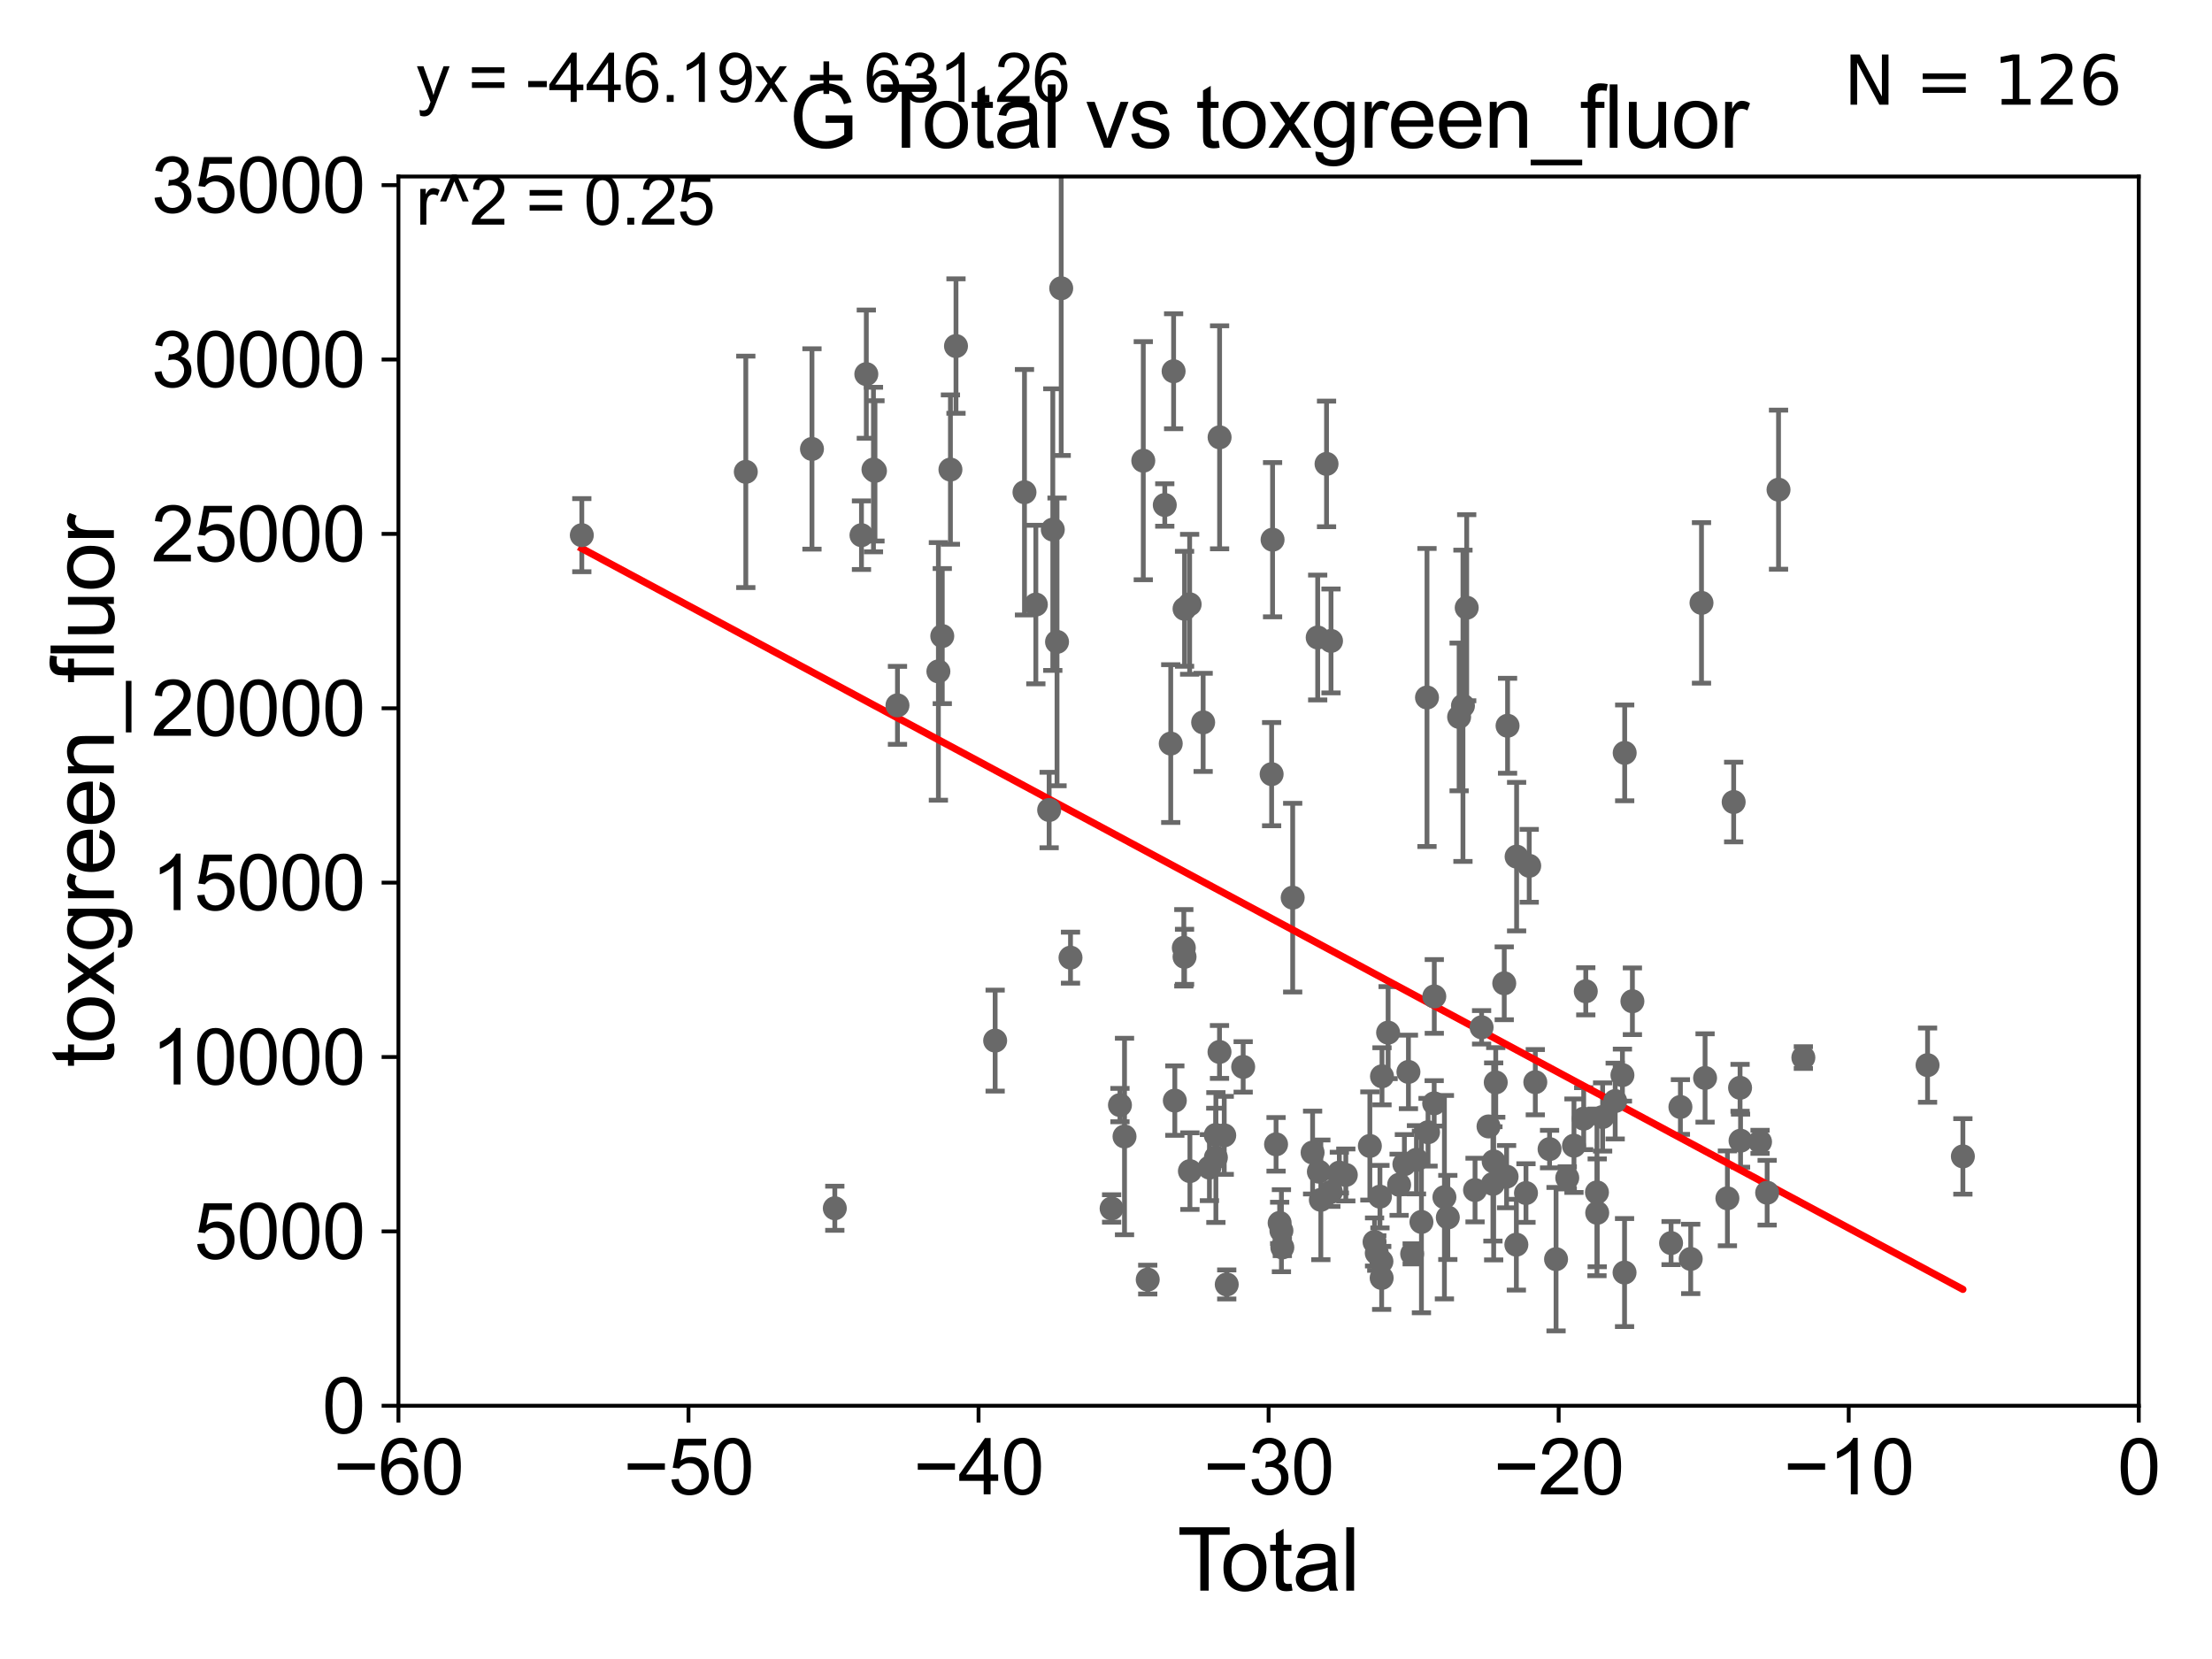 <?xml version="1.0" encoding="utf-8" standalone="no"?>
<!DOCTYPE svg PUBLIC "-//W3C//DTD SVG 1.1//EN"
  "http://www.w3.org/Graphics/SVG/1.1/DTD/svg11.dtd">
<svg xmlns:xlink="http://www.w3.org/1999/xlink" width="460.8pt" height="345.6pt" viewBox="0 0 460.8 345.6" xmlns="http://www.w3.org/2000/svg" version="1.1">
 <defs>
  <style type="text/css">*{stroke-linejoin: round; stroke-linecap: butt}</style>
 </defs>
 <g id="figure_1">
  <g id="patch_1">
   <path d="M 0 345.6 
L 460.8 345.6 
L 460.8 0 
L 0 0 
z
" style="fill: #ffffff"/>
  </g>
  <g id="axes_1">
   <g id="patch_2">
    <path d="M 83 292.84 
L 445.545 292.84 
L 445.545 36.775 
L 83 36.775 
z
" style="fill: #ffffff"/>
   </g>
   <g id="PathCollection_1">
    <defs>
     <path id="m522a1f30cd" d="M 0 1.118 
C 0.297 1.118 0.581 1 0.791 0.791 
C 1 0.581 1.118 0.297 1.118 0 
C 1.118 -0.297 1 -0.581 0.791 -0.791 
C 0.581 -1 0.297 -1.118 0 -1.118 
C -0.297 -1.118 -0.581 -1 -0.791 -0.791 
C -1 -0.581 -1.118 -0.297 -1.118 0 
C -1.118 0.297 -1 0.581 -0.791 0.791 
C -0.581 1 -0.297 1.118 0 1.118 
z
" style="stroke: #696969"/>
    </defs>
    <g clip-path="url(#pf5f23b82f4)">
     <use xlink:href="#m522a1f30cd" x="121.203" y="111.488" style="fill: #696969; stroke: #696969"/>
     <use xlink:href="#m522a1f30cd" x="279.01" y="244.276" style="fill: #696969; stroke: #696969"/>
     <use xlink:href="#m522a1f30cd" x="280.357" y="244.763" style="fill: #696969; stroke: #696969"/>
     <use xlink:href="#m522a1f30cd" x="285.368" y="238.724" style="fill: #696969; stroke: #696969"/>
     <use xlink:href="#m522a1f30cd" x="286.347" y="258.724" style="fill: #696969; stroke: #696969"/>
     <use xlink:href="#m522a1f30cd" x="286.806" y="261.029" style="fill: #696969; stroke: #696969"/>
     <use xlink:href="#m522a1f30cd" x="287.469" y="249.287" style="fill: #696969; stroke: #696969"/>
     <use xlink:href="#m522a1f30cd" x="287.777" y="262.775" style="fill: #696969; stroke: #696969"/>
     <use xlink:href="#m522a1f30cd" x="287.825" y="266.224" style="fill: #696969; stroke: #696969"/>
     <use xlink:href="#m522a1f30cd" x="287.895" y="224.212" style="fill: #696969; stroke: #696969"/>
     <use xlink:href="#m522a1f30cd" x="289.169" y="215.115" style="fill: #696969; stroke: #696969"/>
     <use xlink:href="#m522a1f30cd" x="291.462" y="246.802" style="fill: #696969; stroke: #696969"/>
     <use xlink:href="#m522a1f30cd" x="292.558" y="242.52" style="fill: #696969; stroke: #696969"/>
     <use xlink:href="#m522a1f30cd" x="293.402" y="223.299" style="fill: #696969; stroke: #696969"/>
     <use xlink:href="#m522a1f30cd" x="294.182" y="261.202" style="fill: #696969; stroke: #696969"/>
     <use xlink:href="#m522a1f30cd" x="295.077" y="241.603" style="fill: #696969; stroke: #696969"/>
     <use xlink:href="#m522a1f30cd" x="296.111" y="254.553" style="fill: #696969; stroke: #696969"/>
     <use xlink:href="#m522a1f30cd" x="297.27" y="145.302" style="fill: #696969; stroke: #696969"/>
     <use xlink:href="#m522a1f30cd" x="297.488" y="235.862" style="fill: #696969; stroke: #696969"/>
     <use xlink:href="#m522a1f30cd" x="298.766" y="229.849" style="fill: #696969; stroke: #696969"/>
     <use xlink:href="#m522a1f30cd" x="277.275" y="133.517" style="fill: #696969; stroke: #696969"/>
     <use xlink:href="#m522a1f30cd" x="277.236" y="248.31" style="fill: #696969; stroke: #696969"/>
     <use xlink:href="#m522a1f30cd" x="276.342" y="96.642" style="fill: #696969; stroke: #696969"/>
     <use xlink:href="#m522a1f30cd" x="275.155" y="249.948" style="fill: #696969; stroke: #696969"/>
     <use xlink:href="#m522a1f30cd" x="247.88" y="243.965" style="fill: #696969; stroke: #696969"/>
     <use xlink:href="#m522a1f30cd" x="250.638" y="150.485" style="fill: #696969; stroke: #696969"/>
     <use xlink:href="#m522a1f30cd" x="251.947" y="243.238" style="fill: #696969; stroke: #696969"/>
     <use xlink:href="#m522a1f30cd" x="253.264" y="236.443" style="fill: #696969; stroke: #696969"/>
     <use xlink:href="#m522a1f30cd" x="253.292" y="241.129" style="fill: #696969; stroke: #696969"/>
     <use xlink:href="#m522a1f30cd" x="254.044" y="219.143" style="fill: #696969; stroke: #696969"/>
     <use xlink:href="#m522a1f30cd" x="254.064" y="91.102" style="fill: #696969; stroke: #696969"/>
     <use xlink:href="#m522a1f30cd" x="255.031" y="236.513" style="fill: #696969; stroke: #696969"/>
     <use xlink:href="#m522a1f30cd" x="255.553" y="267.577" style="fill: #696969; stroke: #696969"/>
     <use xlink:href="#m522a1f30cd" x="298.789" y="207.575" style="fill: #696969; stroke: #696969"/>
     <use xlink:href="#m522a1f30cd" x="258.976" y="222.257" style="fill: #696969; stroke: #696969"/>
     <use xlink:href="#m522a1f30cd" x="265.1" y="112.428" style="fill: #696969; stroke: #696969"/>
     <use xlink:href="#m522a1f30cd" x="265.827" y="238.386" style="fill: #696969; stroke: #696969"/>
     <use xlink:href="#m522a1f30cd" x="266.574" y="254.754" style="fill: #696969; stroke: #696969"/>
     <use xlink:href="#m522a1f30cd" x="266.944" y="256.375" style="fill: #696969; stroke: #696969"/>
     <use xlink:href="#m522a1f30cd" x="267.132" y="259.868" style="fill: #696969; stroke: #696969"/>
     <use xlink:href="#m522a1f30cd" x="269.29" y="186.998" style="fill: #696969; stroke: #696969"/>
     <use xlink:href="#m522a1f30cd" x="273.439" y="240.098" style="fill: #696969; stroke: #696969"/>
     <use xlink:href="#m522a1f30cd" x="274.499" y="132.803" style="fill: #696969; stroke: #696969"/>
     <use xlink:href="#m522a1f30cd" x="274.746" y="244.082" style="fill: #696969; stroke: #696969"/>
     <use xlink:href="#m522a1f30cd" x="264.904" y="161.27" style="fill: #696969; stroke: #696969"/>
     <use xlink:href="#m522a1f30cd" x="300.898" y="249.395" style="fill: #696969; stroke: #696969"/>
     <use xlink:href="#m522a1f30cd" x="301.607" y="253.619" style="fill: #696969; stroke: #696969"/>
     <use xlink:href="#m522a1f30cd" x="303.962" y="149.352" style="fill: #696969; stroke: #696969"/>
     <use xlink:href="#m522a1f30cd" x="332.729" y="252.657" style="fill: #696969; stroke: #696969"/>
     <use xlink:href="#m522a1f30cd" x="333.856" y="232.689" style="fill: #696969; stroke: #696969"/>
     <use xlink:href="#m522a1f30cd" x="336.475" y="229.368" style="fill: #696969; stroke: #696969"/>
     <use xlink:href="#m522a1f30cd" x="337.982" y="223.968" style="fill: #696969; stroke: #696969"/>
     <use xlink:href="#m522a1f30cd" x="338.424" y="265.096" style="fill: #696969; stroke: #696969"/>
     <use xlink:href="#m522a1f30cd" x="338.453" y="156.841" style="fill: #696969; stroke: #696969"/>
     <use xlink:href="#m522a1f30cd" x="340.059" y="208.583" style="fill: #696969; stroke: #696969"/>
     <use xlink:href="#m522a1f30cd" x="348.113" y="258.954" style="fill: #696969; stroke: #696969"/>
     <use xlink:href="#m522a1f30cd" x="350.06" y="230.605" style="fill: #696969; stroke: #696969"/>
     <use xlink:href="#m522a1f30cd" x="332.677" y="248.393" style="fill: #696969; stroke: #696969"/>
     <use xlink:href="#m522a1f30cd" x="352.207" y="262.261" style="fill: #696969; stroke: #696969"/>
     <use xlink:href="#m522a1f30cd" x="355.198" y="224.56" style="fill: #696969; stroke: #696969"/>
     <use xlink:href="#m522a1f30cd" x="359.85" y="249.635" style="fill: #696969; stroke: #696969"/>
     <use xlink:href="#m522a1f30cd" x="361.154" y="167.075" style="fill: #696969; stroke: #696969"/>
     <use xlink:href="#m522a1f30cd" x="362.487" y="226.608" style="fill: #696969; stroke: #696969"/>
     <use xlink:href="#m522a1f30cd" x="362.589" y="237.626" style="fill: #696969; stroke: #696969"/>
     <use xlink:href="#m522a1f30cd" x="366.649" y="237.866" style="fill: #696969; stroke: #696969"/>
     <use xlink:href="#m522a1f30cd" x="368.131" y="248.462" style="fill: #696969; stroke: #696969"/>
     <use xlink:href="#m522a1f30cd" x="370.501" y="102.009" style="fill: #696969; stroke: #696969"/>
     <use xlink:href="#m522a1f30cd" x="375.671" y="220.313" style="fill: #696969; stroke: #696969"/>
     <use xlink:href="#m522a1f30cd" x="354.453" y="125.59" style="fill: #696969; stroke: #696969"/>
     <use xlink:href="#m522a1f30cd" x="247.825" y="125.886" style="fill: #696969; stroke: #696969"/>
     <use xlink:href="#m522a1f30cd" x="330.348" y="206.504" style="fill: #696969; stroke: #696969"/>
     <use xlink:href="#m522a1f30cd" x="327.888" y="238.669" style="fill: #696969; stroke: #696969"/>
     <use xlink:href="#m522a1f30cd" x="304.76" y="147.023" style="fill: #696969; stroke: #696969"/>
     <use xlink:href="#m522a1f30cd" x="305.542" y="126.6" style="fill: #696969; stroke: #696969"/>
     <use xlink:href="#m522a1f30cd" x="307.279" y="247.912" style="fill: #696969; stroke: #696969"/>
     <use xlink:href="#m522a1f30cd" x="308.644" y="214.004" style="fill: #696969; stroke: #696969"/>
     <use xlink:href="#m522a1f30cd" x="401.546" y="221.89" style="fill: #696969; stroke: #696969"/>
     <use xlink:href="#m522a1f30cd" x="310.087" y="234.657" style="fill: #696969; stroke: #696969"/>
     <use xlink:href="#m522a1f30cd" x="311.003" y="246.625" style="fill: #696969; stroke: #696969"/>
     <use xlink:href="#m522a1f30cd" x="311.159" y="241.941" style="fill: #696969; stroke: #696969"/>
     <use xlink:href="#m522a1f30cd" x="311.591" y="225.489" style="fill: #696969; stroke: #696969"/>
     <use xlink:href="#m522a1f30cd" x="329.913" y="233.038" style="fill: #696969; stroke: #696969"/>
     <use xlink:href="#m522a1f30cd" x="313.361" y="204.84" style="fill: #696969; stroke: #696969"/>
     <use xlink:href="#m522a1f30cd" x="314.053" y="151.189" style="fill: #696969; stroke: #696969"/>
     <use xlink:href="#m522a1f30cd" x="315.885" y="259.287" style="fill: #696969; stroke: #696969"/>
     <use xlink:href="#m522a1f30cd" x="315.937" y="178.452" style="fill: #696969; stroke: #696969"/>
     <use xlink:href="#m522a1f30cd" x="317.889" y="248.535" style="fill: #696969; stroke: #696969"/>
     <use xlink:href="#m522a1f30cd" x="318.564" y="180.365" style="fill: #696969; stroke: #696969"/>
     <use xlink:href="#m522a1f30cd" x="319.833" y="225.438" style="fill: #696969; stroke: #696969"/>
     <use xlink:href="#m522a1f30cd" x="322.804" y="239.38" style="fill: #696969; stroke: #696969"/>
     <use xlink:href="#m522a1f30cd" x="324.154" y="262.308" style="fill: #696969; stroke: #696969"/>
     <use xlink:href="#m522a1f30cd" x="326.487" y="245.369" style="fill: #696969; stroke: #696969"/>
     <use xlink:href="#m522a1f30cd" x="313.851" y="245.116" style="fill: #696969; stroke: #696969"/>
     <use xlink:href="#m522a1f30cd" x="246.764" y="126.822" style="fill: #696969; stroke: #696969"/>
     <use xlink:href="#m522a1f30cd" x="408.904" y="240.9" style="fill: #696969; stroke: #696969"/>
     <use xlink:href="#m522a1f30cd" x="234.258" y="236.751" style="fill: #696969; stroke: #696969"/>
     <use xlink:href="#m522a1f30cd" x="179.461" y="111.489" style="fill: #696969; stroke: #696969"/>
     <use xlink:href="#m522a1f30cd" x="180.469" y="77.939" style="fill: #696969; stroke: #696969"/>
     <use xlink:href="#m522a1f30cd" x="242.644" y="105.2" style="fill: #696969; stroke: #696969"/>
     <use xlink:href="#m522a1f30cd" x="215.786" y="125.939" style="fill: #696969; stroke: #696969"/>
     <use xlink:href="#m522a1f30cd" x="181.959" y="97.813" style="fill: #696969; stroke: #696969"/>
     <use xlink:href="#m522a1f30cd" x="199.151" y="72.091" style="fill: #696969; stroke: #696969"/>
     <use xlink:href="#m522a1f30cd" x="243.886" y="154.9" style="fill: #696969; stroke: #696969"/>
     <use xlink:href="#m522a1f30cd" x="182.273" y="98.095" style="fill: #696969; stroke: #696969"/>
     <use xlink:href="#m522a1f30cd" x="231.57" y="251.745" style="fill: #696969; stroke: #696969"/>
     <use xlink:href="#m522a1f30cd" x="239.093" y="266.561" style="fill: #696969; stroke: #696969"/>
     <use xlink:href="#m522a1f30cd" x="238.167" y="95.974" style="fill: #696969; stroke: #696969"/>
     <use xlink:href="#m522a1f30cd" x="197.992" y="97.821" style="fill: #696969; stroke: #696969"/>
     <use xlink:href="#m522a1f30cd" x="195.484" y="139.863" style="fill: #696969; stroke: #696969"/>
     <use xlink:href="#m522a1f30cd" x="213.419" y="102.541" style="fill: #696969; stroke: #696969"/>
     <use xlink:href="#m522a1f30cd" x="186.961" y="146.936" style="fill: #696969; stroke: #696969"/>
     <use xlink:href="#m522a1f30cd" x="218.556" y="168.741" style="fill: #696969; stroke: #696969"/>
     <use xlink:href="#m522a1f30cd" x="196.292" y="132.506" style="fill: #696969; stroke: #696969"/>
     <use xlink:href="#m522a1f30cd" x="207.308" y="216.78" style="fill: #696969; stroke: #696969"/>
     <use xlink:href="#m522a1f30cd" x="244.485" y="77.339" style="fill: #696969; stroke: #696969"/>
     <use xlink:href="#m522a1f30cd" x="219.318" y="110.328" style="fill: #696969; stroke: #696969"/>
     <use xlink:href="#m522a1f30cd" x="169.148" y="93.526" style="fill: #696969; stroke: #696969"/>
     <use xlink:href="#m522a1f30cd" x="220.199" y="133.718" style="fill: #696969; stroke: #696969"/>
     <use xlink:href="#m522a1f30cd" x="233.308" y="230.209" style="fill: #696969; stroke: #696969"/>
     <use xlink:href="#m522a1f30cd" x="221.069" y="60.054" style="fill: #696969; stroke: #696969"/>
     <use xlink:href="#m522a1f30cd" x="244.739" y="229.276" style="fill: #696969; stroke: #696969"/>
     <use xlink:href="#m522a1f30cd" x="246.762" y="199.322" style="fill: #696969; stroke: #696969"/>
     <use xlink:href="#m522a1f30cd" x="246.611" y="197.448" style="fill: #696969; stroke: #696969"/>
     <use xlink:href="#m522a1f30cd" x="173.906" y="251.703" style="fill: #696969; stroke: #696969"/>
     <use xlink:href="#m522a1f30cd" x="223.006" y="199.497" style="fill: #696969; stroke: #696969"/>
     <use xlink:href="#m522a1f30cd" x="155.365" y="98.294" style="fill: #696969; stroke: #696969"/>
    </g>
   </g>
   <g id="matplotlib.axis_1">
    <g id="xtick_1">
     <g id="line2d_1">
      <defs>
       <path id="mf459193027" d="M 0 0 
L 0 3.5 
" style="stroke: #000000; stroke-width: 0.8"/>
      </defs>
      <g>
       <use xlink:href="#mf459193027" x="83" y="292.84" style="stroke: #000000; stroke-width: 0.8"/>
      </g>
     </g>
     <g id="text_1">
      <!-- −60 -->
      <g transform="translate(69.43 311.293)scale(0.16 -0.16)">
       <defs>
        <path id="ArialMT-2212" d="M 3381 1997 
L 356 1997 
L 356 2522 
L 3381 2522 
L 3381 1997 
z
" transform="scale(0.016)"/>
        <path id="ArialMT-36" d="M 3184 3459 
L 2625 3416 
Q 2550 3747 2413 3897 
Q 2184 4138 1850 4138 
Q 1581 4138 1378 3988 
Q 1113 3794 959 3422 
Q 806 3050 800 2363 
Q 1003 2672 1297 2822 
Q 1591 2972 1913 2972 
Q 2475 2972 2870 2558 
Q 3266 2144 3266 1488 
Q 3266 1056 3080 686 
Q 2894 316 2569 119 
Q 2244 -78 1831 -78 
Q 1128 -78 684 439 
Q 241 956 241 2144 
Q 241 3472 731 4075 
Q 1159 4600 1884 4600 
Q 2425 4600 2770 4297 
Q 3116 3994 3184 3459 
z
M 888 1484 
Q 888 1194 1011 928 
Q 1134 663 1356 523 
Q 1578 384 1822 384 
Q 2178 384 2434 671 
Q 2691 959 2691 1453 
Q 2691 1928 2437 2201 
Q 2184 2475 1800 2475 
Q 1419 2475 1153 2201 
Q 888 1928 888 1484 
z
" transform="scale(0.016)"/>
        <path id="ArialMT-30" d="M 266 2259 
Q 266 3072 433 3567 
Q 600 4063 929 4331 
Q 1259 4600 1759 4600 
Q 2128 4600 2406 4451 
Q 2684 4303 2865 4023 
Q 3047 3744 3150 3342 
Q 3253 2941 3253 2259 
Q 3253 1453 3087 958 
Q 2922 463 2592 192 
Q 2263 -78 1759 -78 
Q 1097 -78 719 397 
Q 266 969 266 2259 
z
M 844 2259 
Q 844 1131 1108 757 
Q 1372 384 1759 384 
Q 2147 384 2411 759 
Q 2675 1134 2675 2259 
Q 2675 3391 2411 3762 
Q 2147 4134 1753 4134 
Q 1366 4134 1134 3806 
Q 844 3388 844 2259 
z
" transform="scale(0.016)"/>
       </defs>
       <use xlink:href="#ArialMT-2212"/>
       <use xlink:href="#ArialMT-36" x="58.398"/>
       <use xlink:href="#ArialMT-30" x="114.014"/>
      </g>
     </g>
    </g>
    <g id="xtick_2">
     <g id="line2d_2">
      <g>
       <use xlink:href="#mf459193027" x="143.424" y="292.84" style="stroke: #000000; stroke-width: 0.8"/>
      </g>
     </g>
     <g id="text_2">
      <!-- −50 -->
      <g transform="translate(129.854 311.293)scale(0.16 -0.16)">
       <defs>
        <path id="ArialMT-35" d="M 266 1200 
L 856 1250 
Q 922 819 1161 601 
Q 1400 384 1738 384 
Q 2144 384 2425 690 
Q 2706 997 2706 1503 
Q 2706 1984 2436 2262 
Q 2166 2541 1728 2541 
Q 1456 2541 1237 2417 
Q 1019 2294 894 2097 
L 366 2166 
L 809 4519 
L 3088 4519 
L 3088 3981 
L 1259 3981 
L 1013 2750 
Q 1425 3038 1878 3038 
Q 2478 3038 2890 2622 
Q 3303 2206 3303 1553 
Q 3303 931 2941 478 
Q 2500 -78 1738 -78 
Q 1113 -78 717 272 
Q 322 622 266 1200 
z
" transform="scale(0.016)"/>
       </defs>
       <use xlink:href="#ArialMT-2212"/>
       <use xlink:href="#ArialMT-35" x="58.398"/>
       <use xlink:href="#ArialMT-30" x="114.014"/>
      </g>
     </g>
    </g>
    <g id="xtick_3">
     <g id="line2d_3">
      <g>
       <use xlink:href="#mf459193027" x="203.848" y="292.84" style="stroke: #000000; stroke-width: 0.8"/>
      </g>
     </g>
     <g id="text_3">
      <!-- −40 -->
      <g transform="translate(190.278 311.293)scale(0.16 -0.16)">
       <defs>
        <path id="ArialMT-34" d="M 2069 0 
L 2069 1097 
L 81 1097 
L 81 1613 
L 2172 4581 
L 2631 4581 
L 2631 1613 
L 3250 1613 
L 3250 1097 
L 2631 1097 
L 2631 0 
L 2069 0 
z
M 2069 1613 
L 2069 3678 
L 634 1613 
L 2069 1613 
z
" transform="scale(0.016)"/>
       </defs>
       <use xlink:href="#ArialMT-2212"/>
       <use xlink:href="#ArialMT-34" x="58.398"/>
       <use xlink:href="#ArialMT-30" x="114.014"/>
      </g>
     </g>
    </g>
    <g id="xtick_4">
     <g id="line2d_4">
      <g>
       <use xlink:href="#mf459193027" x="264.272" y="292.84" style="stroke: #000000; stroke-width: 0.8"/>
      </g>
     </g>
     <g id="text_4">
      <!-- −30 -->
      <g transform="translate(250.702 311.293)scale(0.16 -0.16)">
       <defs>
        <path id="ArialMT-33" d="M 269 1209 
L 831 1284 
Q 928 806 1161 595 
Q 1394 384 1728 384 
Q 2125 384 2398 659 
Q 2672 934 2672 1341 
Q 2672 1728 2419 1979 
Q 2166 2231 1775 2231 
Q 1616 2231 1378 2169 
L 1441 2663 
Q 1497 2656 1531 2656 
Q 1891 2656 2178 2843 
Q 2466 3031 2466 3422 
Q 2466 3731 2256 3934 
Q 2047 4138 1716 4138 
Q 1388 4138 1169 3931 
Q 950 3725 888 3313 
L 325 3413 
Q 428 3978 793 4289 
Q 1159 4600 1703 4600 
Q 2078 4600 2393 4439 
Q 2709 4278 2876 4000 
Q 3044 3722 3044 3409 
Q 3044 3113 2884 2869 
Q 2725 2625 2413 2481 
Q 2819 2388 3044 2092 
Q 3269 1797 3269 1353 
Q 3269 753 2831 336 
Q 2394 -81 1725 -81 
Q 1122 -81 723 278 
Q 325 638 269 1209 
z
" transform="scale(0.016)"/>
       </defs>
       <use xlink:href="#ArialMT-2212"/>
       <use xlink:href="#ArialMT-33" x="58.398"/>
       <use xlink:href="#ArialMT-30" x="114.014"/>
      </g>
     </g>
    </g>
    <g id="xtick_5">
     <g id="line2d_5">
      <g>
       <use xlink:href="#mf459193027" x="324.697" y="292.84" style="stroke: #000000; stroke-width: 0.8"/>
      </g>
     </g>
     <g id="text_5">
      <!-- −20 -->
      <g transform="translate(311.127 311.293)scale(0.16 -0.16)">
       <defs>
        <path id="ArialMT-32" d="M 3222 541 
L 3222 0 
L 194 0 
Q 188 203 259 391 
Q 375 700 629 1000 
Q 884 1300 1366 1694 
Q 2113 2306 2375 2664 
Q 2638 3022 2638 3341 
Q 2638 3675 2398 3904 
Q 2159 4134 1775 4134 
Q 1369 4134 1125 3890 
Q 881 3647 878 3216 
L 300 3275 
Q 359 3922 746 4261 
Q 1134 4600 1788 4600 
Q 2447 4600 2831 4234 
Q 3216 3869 3216 3328 
Q 3216 3053 3103 2787 
Q 2991 2522 2730 2228 
Q 2469 1934 1863 1422 
Q 1356 997 1212 845 
Q 1069 694 975 541 
L 3222 541 
z
" transform="scale(0.016)"/>
       </defs>
       <use xlink:href="#ArialMT-2212"/>
       <use xlink:href="#ArialMT-32" x="58.398"/>
       <use xlink:href="#ArialMT-30" x="114.014"/>
      </g>
     </g>
    </g>
    <g id="xtick_6">
     <g id="line2d_6">
      <g>
       <use xlink:href="#mf459193027" x="385.121" y="292.84" style="stroke: #000000; stroke-width: 0.8"/>
      </g>
     </g>
     <g id="text_6">
      <!-- −10 -->
      <g transform="translate(371.551 311.293)scale(0.16 -0.16)">
       <defs>
        <path id="ArialMT-31" d="M 2384 0 
L 1822 0 
L 1822 3584 
Q 1619 3391 1289 3197 
Q 959 3003 697 2906 
L 697 3450 
Q 1169 3672 1522 3987 
Q 1875 4303 2022 4600 
L 2384 4600 
L 2384 0 
z
" transform="scale(0.016)"/>
       </defs>
       <use xlink:href="#ArialMT-2212"/>
       <use xlink:href="#ArialMT-31" x="58.398"/>
       <use xlink:href="#ArialMT-30" x="114.014"/>
      </g>
     </g>
    </g>
    <g id="xtick_7">
     <g id="line2d_7">
      <g>
       <use xlink:href="#mf459193027" x="445.545" y="292.84" style="stroke: #000000; stroke-width: 0.8"/>
      </g>
     </g>
     <g id="text_7">
      <!-- 0 -->
      <g transform="translate(441.096 311.293)scale(0.16 -0.16)">
       <use xlink:href="#ArialMT-30"/>
      </g>
     </g>
    </g>
    <g id="text_8">
     <!-- Total -->
     <g transform="translate(245.267 331.357)scale(0.18 -0.18)">
      <defs>
       <path id="ArialMT-54" d="M 1659 0 
L 1659 4041 
L 150 4041 
L 150 4581 
L 3781 4581 
L 3781 4041 
L 2266 4041 
L 2266 0 
L 1659 0 
z
" transform="scale(0.016)"/>
       <path id="ArialMT-6f" d="M 213 1659 
Q 213 2581 725 3025 
Q 1153 3394 1769 3394 
Q 2453 3394 2887 2945 
Q 3322 2497 3322 1706 
Q 3322 1066 3130 698 
Q 2938 331 2570 128 
Q 2203 -75 1769 -75 
Q 1072 -75 642 372 
Q 213 819 213 1659 
z
M 791 1659 
Q 791 1022 1069 705 
Q 1347 388 1769 388 
Q 2188 388 2466 706 
Q 2744 1025 2744 1678 
Q 2744 2294 2464 2611 
Q 2184 2928 1769 2928 
Q 1347 2928 1069 2612 
Q 791 2297 791 1659 
z
" transform="scale(0.016)"/>
       <path id="ArialMT-74" d="M 1650 503 
L 1731 6 
Q 1494 -44 1306 -44 
Q 1000 -44 831 53 
Q 663 150 594 308 
Q 525 466 525 972 
L 525 2881 
L 113 2881 
L 113 3319 
L 525 3319 
L 525 4141 
L 1084 4478 
L 1084 3319 
L 1650 3319 
L 1650 2881 
L 1084 2881 
L 1084 941 
Q 1084 700 1114 631 
Q 1144 563 1211 522 
Q 1278 481 1403 481 
Q 1497 481 1650 503 
z
" transform="scale(0.016)"/>
       <path id="ArialMT-61" d="M 2588 409 
Q 2275 144 1986 34 
Q 1697 -75 1366 -75 
Q 819 -75 525 192 
Q 231 459 231 875 
Q 231 1119 342 1320 
Q 453 1522 633 1644 
Q 813 1766 1038 1828 
Q 1203 1872 1538 1913 
Q 2219 1994 2541 2106 
Q 2544 2222 2544 2253 
Q 2544 2597 2384 2738 
Q 2169 2928 1744 2928 
Q 1347 2928 1158 2789 
Q 969 2650 878 2297 
L 328 2372 
Q 403 2725 575 2942 
Q 747 3159 1072 3276 
Q 1397 3394 1825 3394 
Q 2250 3394 2515 3294 
Q 2781 3194 2906 3042 
Q 3031 2891 3081 2659 
Q 3109 2516 3109 2141 
L 3109 1391 
Q 3109 606 3145 398 
Q 3181 191 3288 0 
L 2700 0 
Q 2613 175 2588 409 
z
M 2541 1666 
Q 2234 1541 1622 1453 
Q 1275 1403 1131 1340 
Q 988 1278 909 1158 
Q 831 1038 831 891 
Q 831 666 1001 516 
Q 1172 366 1500 366 
Q 1825 366 2078 508 
Q 2331 650 2450 897 
Q 2541 1088 2541 1459 
L 2541 1666 
z
" transform="scale(0.016)"/>
       <path id="ArialMT-6c" d="M 409 0 
L 409 4581 
L 972 4581 
L 972 0 
L 409 0 
z
" transform="scale(0.016)"/>
      </defs>
      <use xlink:href="#ArialMT-54"/>
      <use xlink:href="#ArialMT-6f" x="49.959"/>
      <use xlink:href="#ArialMT-74" x="105.574"/>
      <use xlink:href="#ArialMT-61" x="133.357"/>
      <use xlink:href="#ArialMT-6c" x="188.973"/>
     </g>
    </g>
   </g>
   <g id="matplotlib.axis_2">
    <g id="ytick_1">
     <g id="line2d_8">
      <defs>
       <path id="m7ac316a8e1" d="M 0 0 
L -3.5 0 
" style="stroke: #000000; stroke-width: 0.8"/>
      </defs>
      <g>
       <use xlink:href="#m7ac316a8e1" x="83" y="292.84" style="stroke: #000000; stroke-width: 0.8"/>
      </g>
     </g>
     <g id="text_9">
      <!-- 0 -->
      <g transform="translate(67.103 298.566)scale(0.16 -0.16)">
       <use xlink:href="#ArialMT-30"/>
      </g>
     </g>
    </g>
    <g id="ytick_2">
     <g id="line2d_9">
      <g>
       <use xlink:href="#m7ac316a8e1" x="83" y="256.516" style="stroke: #000000; stroke-width: 0.8"/>
      </g>
     </g>
     <g id="text_10">
      <!-- 5000 -->
      <g transform="translate(40.41 262.242)scale(0.16 -0.16)">
       <use xlink:href="#ArialMT-35"/>
       <use xlink:href="#ArialMT-30" x="55.615"/>
       <use xlink:href="#ArialMT-30" x="111.23"/>
       <use xlink:href="#ArialMT-30" x="166.846"/>
      </g>
     </g>
    </g>
    <g id="ytick_3">
     <g id="line2d_10">
      <g>
       <use xlink:href="#m7ac316a8e1" x="83" y="220.192" style="stroke: #000000; stroke-width: 0.8"/>
      </g>
     </g>
     <g id="text_11">
      <!-- 10000 -->
      <g transform="translate(31.512 225.918)scale(0.16 -0.16)">
       <use xlink:href="#ArialMT-31"/>
       <use xlink:href="#ArialMT-30" x="55.615"/>
       <use xlink:href="#ArialMT-30" x="111.23"/>
       <use xlink:href="#ArialMT-30" x="166.846"/>
       <use xlink:href="#ArialMT-30" x="222.461"/>
      </g>
     </g>
    </g>
    <g id="ytick_4">
     <g id="line2d_11">
      <g>
       <use xlink:href="#m7ac316a8e1" x="83" y="183.867" style="stroke: #000000; stroke-width: 0.8"/>
      </g>
     </g>
     <g id="text_12">
      <!-- 15000 -->
      <g transform="translate(31.512 189.594)scale(0.16 -0.16)">
       <use xlink:href="#ArialMT-31"/>
       <use xlink:href="#ArialMT-35" x="55.615"/>
       <use xlink:href="#ArialMT-30" x="111.23"/>
       <use xlink:href="#ArialMT-30" x="166.846"/>
       <use xlink:href="#ArialMT-30" x="222.461"/>
      </g>
     </g>
    </g>
    <g id="ytick_5">
     <g id="line2d_12">
      <g>
       <use xlink:href="#m7ac316a8e1" x="83" y="147.543" style="stroke: #000000; stroke-width: 0.8"/>
      </g>
     </g>
     <g id="text_13">
      <!-- 20000 -->
      <g transform="translate(31.512 153.27)scale(0.16 -0.16)">
       <use xlink:href="#ArialMT-32"/>
       <use xlink:href="#ArialMT-30" x="55.615"/>
       <use xlink:href="#ArialMT-30" x="111.23"/>
       <use xlink:href="#ArialMT-30" x="166.846"/>
       <use xlink:href="#ArialMT-30" x="222.461"/>
      </g>
     </g>
    </g>
    <g id="ytick_6">
     <g id="line2d_13">
      <g>
       <use xlink:href="#m7ac316a8e1" x="83" y="111.219" style="stroke: #000000; stroke-width: 0.8"/>
      </g>
     </g>
     <g id="text_14">
      <!-- 25000 -->
      <g transform="translate(31.512 116.945)scale(0.16 -0.16)">
       <use xlink:href="#ArialMT-32"/>
       <use xlink:href="#ArialMT-35" x="55.615"/>
       <use xlink:href="#ArialMT-30" x="111.23"/>
       <use xlink:href="#ArialMT-30" x="166.846"/>
       <use xlink:href="#ArialMT-30" x="222.461"/>
      </g>
     </g>
    </g>
    <g id="ytick_7">
     <g id="line2d_14">
      <g>
       <use xlink:href="#m7ac316a8e1" x="83" y="74.895" style="stroke: #000000; stroke-width: 0.8"/>
      </g>
     </g>
     <g id="text_15">
      <!-- 30000 -->
      <g transform="translate(31.512 80.621)scale(0.16 -0.16)">
       <use xlink:href="#ArialMT-33"/>
       <use xlink:href="#ArialMT-30" x="55.615"/>
       <use xlink:href="#ArialMT-30" x="111.23"/>
       <use xlink:href="#ArialMT-30" x="166.846"/>
       <use xlink:href="#ArialMT-30" x="222.461"/>
      </g>
     </g>
    </g>
    <g id="ytick_8">
     <g id="line2d_15">
      <g>
       <use xlink:href="#m7ac316a8e1" x="83" y="38.571" style="stroke: #000000; stroke-width: 0.8"/>
      </g>
     </g>
     <g id="text_16">
      <!-- 35000 -->
      <g transform="translate(31.512 44.297)scale(0.16 -0.16)">
       <use xlink:href="#ArialMT-33"/>
       <use xlink:href="#ArialMT-35" x="55.615"/>
       <use xlink:href="#ArialMT-30" x="111.23"/>
       <use xlink:href="#ArialMT-30" x="166.846"/>
       <use xlink:href="#ArialMT-30" x="222.461"/>
      </g>
     </g>
    </g>
    <g id="text_17">
     <!-- toxgreen_fluor -->
     <g transform="translate(23.724 222.34)rotate(-90)scale(0.18 -0.18)">
      <defs>
       <path id="ArialMT-78" d="M 47 0 
L 1259 1725 
L 138 3319 
L 841 3319 
L 1350 2541 
Q 1494 2319 1581 2169 
Q 1719 2375 1834 2534 
L 2394 3319 
L 3066 3319 
L 1919 1756 
L 3153 0 
L 2463 0 
L 1781 1031 
L 1600 1309 
L 728 0 
L 47 0 
z
" transform="scale(0.016)"/>
       <path id="ArialMT-67" d="M 319 -275 
L 866 -356 
Q 900 -609 1056 -725 
Q 1266 -881 1628 -881 
Q 2019 -881 2231 -725 
Q 2444 -569 2519 -288 
Q 2563 -116 2559 434 
Q 2191 0 1641 0 
Q 956 0 581 494 
Q 206 988 206 1678 
Q 206 2153 378 2554 
Q 550 2956 876 3175 
Q 1203 3394 1644 3394 
Q 2231 3394 2613 2919 
L 2613 3319 
L 3131 3319 
L 3131 450 
Q 3131 -325 2973 -648 
Q 2816 -972 2473 -1159 
Q 2131 -1347 1631 -1347 
Q 1038 -1347 672 -1080 
Q 306 -813 319 -275 
z
M 784 1719 
Q 784 1066 1043 766 
Q 1303 466 1694 466 
Q 2081 466 2343 764 
Q 2606 1063 2606 1700 
Q 2606 2309 2336 2618 
Q 2066 2928 1684 2928 
Q 1309 2928 1046 2623 
Q 784 2319 784 1719 
z
" transform="scale(0.016)"/>
       <path id="ArialMT-72" d="M 416 0 
L 416 3319 
L 922 3319 
L 922 2816 
Q 1116 3169 1280 3281 
Q 1444 3394 1641 3394 
Q 1925 3394 2219 3213 
L 2025 2691 
Q 1819 2813 1613 2813 
Q 1428 2813 1281 2702 
Q 1134 2591 1072 2394 
Q 978 2094 978 1738 
L 978 0 
L 416 0 
z
" transform="scale(0.016)"/>
       <path id="ArialMT-65" d="M 2694 1069 
L 3275 997 
Q 3138 488 2766 206 
Q 2394 -75 1816 -75 
Q 1088 -75 661 373 
Q 234 822 234 1631 
Q 234 2469 665 2931 
Q 1097 3394 1784 3394 
Q 2450 3394 2872 2941 
Q 3294 2488 3294 1666 
Q 3294 1616 3291 1516 
L 816 1516 
Q 847 969 1125 678 
Q 1403 388 1819 388 
Q 2128 388 2347 550 
Q 2566 713 2694 1069 
z
M 847 1978 
L 2700 1978 
Q 2663 2397 2488 2606 
Q 2219 2931 1791 2931 
Q 1403 2931 1139 2672 
Q 875 2413 847 1978 
z
" transform="scale(0.016)"/>
       <path id="ArialMT-6e" d="M 422 0 
L 422 3319 
L 928 3319 
L 928 2847 
Q 1294 3394 1984 3394 
Q 2284 3394 2536 3286 
Q 2788 3178 2913 3003 
Q 3038 2828 3088 2588 
Q 3119 2431 3119 2041 
L 3119 0 
L 2556 0 
L 2556 2019 
Q 2556 2363 2490 2533 
Q 2425 2703 2258 2804 
Q 2091 2906 1866 2906 
Q 1506 2906 1245 2678 
Q 984 2450 984 1813 
L 984 0 
L 422 0 
z
" transform="scale(0.016)"/>
       <path id="ArialMT-5f" d="M -97 -1272 
L -97 -866 
L 3631 -866 
L 3631 -1272 
L -97 -1272 
z
" transform="scale(0.016)"/>
       <path id="ArialMT-66" d="M 556 0 
L 556 2881 
L 59 2881 
L 59 3319 
L 556 3319 
L 556 3672 
Q 556 4006 616 4169 
Q 697 4388 901 4523 
Q 1106 4659 1475 4659 
Q 1713 4659 2000 4603 
L 1916 4113 
Q 1741 4144 1584 4144 
Q 1328 4144 1222 4034 
Q 1116 3925 1116 3625 
L 1116 3319 
L 1763 3319 
L 1763 2881 
L 1116 2881 
L 1116 0 
L 556 0 
z
" transform="scale(0.016)"/>
       <path id="ArialMT-75" d="M 2597 0 
L 2597 488 
Q 2209 -75 1544 -75 
Q 1250 -75 995 37 
Q 741 150 617 320 
Q 494 491 444 738 
Q 409 903 409 1263 
L 409 3319 
L 972 3319 
L 972 1478 
Q 972 1038 1006 884 
Q 1059 663 1231 536 
Q 1403 409 1656 409 
Q 1909 409 2131 539 
Q 2353 669 2445 892 
Q 2538 1116 2538 1541 
L 2538 3319 
L 3100 3319 
L 3100 0 
L 2597 0 
z
" transform="scale(0.016)"/>
      </defs>
      <use xlink:href="#ArialMT-74"/>
      <use xlink:href="#ArialMT-6f" x="27.783"/>
      <use xlink:href="#ArialMT-78" x="83.398"/>
      <use xlink:href="#ArialMT-67" x="133.398"/>
      <use xlink:href="#ArialMT-72" x="189.014"/>
      <use xlink:href="#ArialMT-65" x="222.314"/>
      <use xlink:href="#ArialMT-65" x="277.93"/>
      <use xlink:href="#ArialMT-6e" x="333.545"/>
      <use xlink:href="#ArialMT-5f" x="389.16"/>
      <use xlink:href="#ArialMT-66" x="444.775"/>
      <use xlink:href="#ArialMT-6c" x="472.559"/>
      <use xlink:href="#ArialMT-75" x="494.775"/>
      <use xlink:href="#ArialMT-6f" x="550.391"/>
      <use xlink:href="#ArialMT-72" x="606.006"/>
     </g>
    </g>
   </g>
   <g id="LineCollection_1">
    <path d="M 121.203 119.104 
L 121.203 103.872 
" clip-path="url(#pf5f23b82f4)" style="fill: none; stroke: #696969"/>
    <path d="M 279.01 248.521 
L 279.01 240.031 
" clip-path="url(#pf5f23b82f4)" style="fill: none; stroke: #696969"/>
    <path d="M 280.357 250.174 
L 280.357 239.352 
" clip-path="url(#pf5f23b82f4)" style="fill: none; stroke: #696969"/>
    <path d="M 285.368 249.99 
L 285.368 227.459 
" clip-path="url(#pf5f23b82f4)" style="fill: none; stroke: #696969"/>
    <path d="M 286.347 263.73 
L 286.347 253.717 
" clip-path="url(#pf5f23b82f4)" style="fill: none; stroke: #696969"/>
    <path d="M 286.806 264.642 
L 286.806 257.417 
" clip-path="url(#pf5f23b82f4)" style="fill: none; stroke: #696969"/>
    <path d="M 287.469 255.799 
L 287.469 242.775 
" clip-path="url(#pf5f23b82f4)" style="fill: none; stroke: #696969"/>
    <path d="M 287.777 265.922 
L 287.777 259.628 
" clip-path="url(#pf5f23b82f4)" style="fill: none; stroke: #696969"/>
    <path d="M 287.825 272.779 
L 287.825 259.668 
" clip-path="url(#pf5f23b82f4)" style="fill: none; stroke: #696969"/>
    <path d="M 287.895 230.156 
L 287.895 218.268 
" clip-path="url(#pf5f23b82f4)" style="fill: none; stroke: #696969"/>
    <path d="M 289.169 224.7 
L 289.169 205.53 
" clip-path="url(#pf5f23b82f4)" style="fill: none; stroke: #696969"/>
    <path d="M 291.462 253.172 
L 291.462 240.432 
" clip-path="url(#pf5f23b82f4)" style="fill: none; stroke: #696969"/>
    <path d="M 292.558 248.688 
L 292.558 236.352 
" clip-path="url(#pf5f23b82f4)" style="fill: none; stroke: #696969"/>
    <path d="M 293.402 230.955 
L 293.402 215.643 
" clip-path="url(#pf5f23b82f4)" style="fill: none; stroke: #696969"/>
    <path d="M 294.182 263.299 
L 294.182 259.106 
" clip-path="url(#pf5f23b82f4)" style="fill: none; stroke: #696969"/>
    <path d="M 295.077 248.719 
L 295.077 234.486 
" clip-path="url(#pf5f23b82f4)" style="fill: none; stroke: #696969"/>
    <path d="M 296.111 273.473 
L 296.111 235.632 
" clip-path="url(#pf5f23b82f4)" style="fill: none; stroke: #696969"/>
    <path d="M 297.27 176.343 
L 297.27 114.261 
" clip-path="url(#pf5f23b82f4)" style="fill: none; stroke: #696969"/>
    <path d="M 297.488 242.912 
L 297.488 228.813 
" clip-path="url(#pf5f23b82f4)" style="fill: none; stroke: #696969"/>
    <path d="M 298.766 234.576 
L 298.766 225.122 
" clip-path="url(#pf5f23b82f4)" style="fill: none; stroke: #696969"/>
    <path d="M 277.275 144.34 
L 277.275 122.694 
" clip-path="url(#pf5f23b82f4)" style="fill: none; stroke: #696969"/>
    <path d="M 277.236 251.321 
L 277.236 245.298 
" clip-path="url(#pf5f23b82f4)" style="fill: none; stroke: #696969"/>
    <path d="M 276.342 109.725 
L 276.342 83.558 
" clip-path="url(#pf5f23b82f4)" style="fill: none; stroke: #696969"/>
    <path d="M 275.155 262.41 
L 275.155 237.485 
" clip-path="url(#pf5f23b82f4)" style="fill: none; stroke: #696969"/>
    <path d="M 247.88 251.943 
L 247.88 235.986 
" clip-path="url(#pf5f23b82f4)" style="fill: none; stroke: #696969"/>
    <path d="M 250.638 160.712 
L 250.638 140.258 
" clip-path="url(#pf5f23b82f4)" style="fill: none; stroke: #696969"/>
    <path d="M 251.947 250.119 
L 251.947 236.357 
" clip-path="url(#pf5f23b82f4)" style="fill: none; stroke: #696969"/>
    <path d="M 253.264 242.03 
L 253.264 230.857 
" clip-path="url(#pf5f23b82f4)" style="fill: none; stroke: #696969"/>
    <path d="M 253.292 254.655 
L 253.292 227.604 
" clip-path="url(#pf5f23b82f4)" style="fill: none; stroke: #696969"/>
    <path d="M 254.044 224.649 
L 254.044 213.637 
" clip-path="url(#pf5f23b82f4)" style="fill: none; stroke: #696969"/>
    <path d="M 254.064 114.329 
L 254.064 67.876 
" clip-path="url(#pf5f23b82f4)" style="fill: none; stroke: #696969"/>
    <path d="M 255.031 244.634 
L 255.031 228.393 
" clip-path="url(#pf5f23b82f4)" style="fill: none; stroke: #696969"/>
    <path d="M 255.553 270.604 
L 255.553 264.55 
" clip-path="url(#pf5f23b82f4)" style="fill: none; stroke: #696969"/>
    <path d="M 298.789 215.257 
L 298.789 199.894 
" clip-path="url(#pf5f23b82f4)" style="fill: none; stroke: #696969"/>
    <path d="M 258.976 227.514 
L 258.976 216.999 
" clip-path="url(#pf5f23b82f4)" style="fill: none; stroke: #696969"/>
    <path d="M 265.1 128.494 
L 265.1 96.362 
" clip-path="url(#pf5f23b82f4)" style="fill: none; stroke: #696969"/>
    <path d="M 265.827 243.968 
L 265.827 232.803 
" clip-path="url(#pf5f23b82f4)" style="fill: none; stroke: #696969"/>
    <path d="M 266.574 259.056 
L 266.574 250.451 
" clip-path="url(#pf5f23b82f4)" style="fill: none; stroke: #696969"/>
    <path d="M 266.944 264.922 
L 266.944 247.828 
" clip-path="url(#pf5f23b82f4)" style="fill: none; stroke: #696969"/>
    <path d="M 267.132 261.576 
L 267.132 258.159 
" clip-path="url(#pf5f23b82f4)" style="fill: none; stroke: #696969"/>
    <path d="M 269.29 206.656 
L 269.29 167.341 
" clip-path="url(#pf5f23b82f4)" style="fill: none; stroke: #696969"/>
    <path d="M 273.439 248.726 
L 273.439 231.47 
" clip-path="url(#pf5f23b82f4)" style="fill: none; stroke: #696969"/>
    <path d="M 274.499 145.809 
L 274.499 119.798 
" clip-path="url(#pf5f23b82f4)" style="fill: none; stroke: #696969"/>
    <path d="M 274.746 244.986 
L 274.746 243.178 
" clip-path="url(#pf5f23b82f4)" style="fill: none; stroke: #696969"/>
    <path d="M 264.904 172.022 
L 264.904 150.517 
" clip-path="url(#pf5f23b82f4)" style="fill: none; stroke: #696969"/>
    <path d="M 300.898 270.583 
L 300.898 228.207 
" clip-path="url(#pf5f23b82f4)" style="fill: none; stroke: #696969"/>
    <path d="M 301.607 262.379 
L 301.607 244.86 
" clip-path="url(#pf5f23b82f4)" style="fill: none; stroke: #696969"/>
    <path d="M 303.962 164.74 
L 303.962 133.965 
" clip-path="url(#pf5f23b82f4)" style="fill: none; stroke: #696969"/>
    <path d="M 332.729 263.891 
L 332.729 241.422 
" clip-path="url(#pf5f23b82f4)" style="fill: none; stroke: #696969"/>
    <path d="M 333.856 239.797 
L 333.856 225.582 
" clip-path="url(#pf5f23b82f4)" style="fill: none; stroke: #696969"/>
    <path d="M 336.475 237.262 
L 336.475 221.474 
" clip-path="url(#pf5f23b82f4)" style="fill: none; stroke: #696969"/>
    <path d="M 337.982 229.385 
L 337.982 218.552 
" clip-path="url(#pf5f23b82f4)" style="fill: none; stroke: #696969"/>
    <path d="M 338.424 276.348 
L 338.424 253.845 
" clip-path="url(#pf5f23b82f4)" style="fill: none; stroke: #696969"/>
    <path d="M 338.453 166.82 
L 338.453 146.861 
" clip-path="url(#pf5f23b82f4)" style="fill: none; stroke: #696969"/>
    <path d="M 340.059 215.522 
L 340.059 201.644 
" clip-path="url(#pf5f23b82f4)" style="fill: none; stroke: #696969"/>
    <path d="M 348.113 263.446 
L 348.113 254.463 
" clip-path="url(#pf5f23b82f4)" style="fill: none; stroke: #696969"/>
    <path d="M 350.06 236.301 
L 350.06 224.909 
" clip-path="url(#pf5f23b82f4)" style="fill: none; stroke: #696969"/>
    <path d="M 332.677 265.753 
L 332.677 231.034 
" clip-path="url(#pf5f23b82f4)" style="fill: none; stroke: #696969"/>
    <path d="M 352.207 269.486 
L 352.207 255.035 
" clip-path="url(#pf5f23b82f4)" style="fill: none; stroke: #696969"/>
    <path d="M 355.198 233.76 
L 355.198 215.361 
" clip-path="url(#pf5f23b82f4)" style="fill: none; stroke: #696969"/>
    <path d="M 359.85 259.513 
L 359.85 239.756 
" clip-path="url(#pf5f23b82f4)" style="fill: none; stroke: #696969"/>
    <path d="M 361.154 175.375 
L 361.154 158.776 
" clip-path="url(#pf5f23b82f4)" style="fill: none; stroke: #696969"/>
    <path d="M 362.487 231.493 
L 362.487 221.724 
" clip-path="url(#pf5f23b82f4)" style="fill: none; stroke: #696969"/>
    <path d="M 362.589 243.153 
L 362.589 232.099 
" clip-path="url(#pf5f23b82f4)" style="fill: none; stroke: #696969"/>
    <path d="M 366.649 240.273 
L 366.649 235.46 
" clip-path="url(#pf5f23b82f4)" style="fill: none; stroke: #696969"/>
    <path d="M 368.131 255.202 
L 368.131 241.722 
" clip-path="url(#pf5f23b82f4)" style="fill: none; stroke: #696969"/>
    <path d="M 370.501 118.578 
L 370.501 85.439 
" clip-path="url(#pf5f23b82f4)" style="fill: none; stroke: #696969"/>
    <path d="M 375.671 222.581 
L 375.671 218.045 
" clip-path="url(#pf5f23b82f4)" style="fill: none; stroke: #696969"/>
    <path d="M 354.453 142.311 
L 354.453 108.87 
" clip-path="url(#pf5f23b82f4)" style="fill: none; stroke: #696969"/>
    <path d="M 247.825 140.457 
L 247.825 111.314 
" clip-path="url(#pf5f23b82f4)" style="fill: none; stroke: #696969"/>
    <path d="M 330.348 211.421 
L 330.348 201.587 
" clip-path="url(#pf5f23b82f4)" style="fill: none; stroke: #696969"/>
    <path d="M 327.888 248.408 
L 327.888 228.93 
" clip-path="url(#pf5f23b82f4)" style="fill: none; stroke: #696969"/>
    <path d="M 304.76 179.444 
L 304.76 114.602 
" clip-path="url(#pf5f23b82f4)" style="fill: none; stroke: #696969"/>
    <path d="M 305.542 145.98 
L 305.542 107.219 
" clip-path="url(#pf5f23b82f4)" style="fill: none; stroke: #696969"/>
    <path d="M 307.279 254.544 
L 307.279 241.28 
" clip-path="url(#pf5f23b82f4)" style="fill: none; stroke: #696969"/>
    <path d="M 308.644 217.488 
L 308.644 210.521 
" clip-path="url(#pf5f23b82f4)" style="fill: none; stroke: #696969"/>
    <path d="M 401.546 229.622 
L 401.546 214.157 
" clip-path="url(#pf5f23b82f4)" style="fill: none; stroke: #696969"/>
    <path d="M 310.087 235.481 
L 310.087 233.832 
" clip-path="url(#pf5f23b82f4)" style="fill: none; stroke: #696969"/>
    <path d="M 311.003 258.53 
L 311.003 234.721 
" clip-path="url(#pf5f23b82f4)" style="fill: none; stroke: #696969"/>
    <path d="M 311.159 262.458 
L 311.159 221.424 
" clip-path="url(#pf5f23b82f4)" style="fill: none; stroke: #696969"/>
    <path d="M 311.591 232.737 
L 311.591 218.24 
" clip-path="url(#pf5f23b82f4)" style="fill: none; stroke: #696969"/>
    <path d="M 329.913 239.492 
L 329.913 226.584 
" clip-path="url(#pf5f23b82f4)" style="fill: none; stroke: #696969"/>
    <path d="M 313.361 212.427 
L 313.361 197.253 
" clip-path="url(#pf5f23b82f4)" style="fill: none; stroke: #696969"/>
    <path d="M 314.053 161.08 
L 314.053 141.298 
" clip-path="url(#pf5f23b82f4)" style="fill: none; stroke: #696969"/>
    <path d="M 315.885 268.743 
L 315.885 249.832 
" clip-path="url(#pf5f23b82f4)" style="fill: none; stroke: #696969"/>
    <path d="M 315.937 193.92 
L 315.937 162.984 
" clip-path="url(#pf5f23b82f4)" style="fill: none; stroke: #696969"/>
    <path d="M 317.889 254.642 
L 317.889 242.428 
" clip-path="url(#pf5f23b82f4)" style="fill: none; stroke: #696969"/>
    <path d="M 318.564 187.95 
L 318.564 172.779 
" clip-path="url(#pf5f23b82f4)" style="fill: none; stroke: #696969"/>
    <path d="M 319.833 232.235 
L 319.833 218.641 
" clip-path="url(#pf5f23b82f4)" style="fill: none; stroke: #696969"/>
    <path d="M 322.804 243.288 
L 322.804 235.471 
" clip-path="url(#pf5f23b82f4)" style="fill: none; stroke: #696969"/>
    <path d="M 324.154 277.244 
L 324.154 247.371 
" clip-path="url(#pf5f23b82f4)" style="fill: none; stroke: #696969"/>
    <path d="M 326.487 247.686 
L 326.487 243.052 
" clip-path="url(#pf5f23b82f4)" style="fill: none; stroke: #696969"/>
    <path d="M 313.851 251.606 
L 313.851 238.625 
" clip-path="url(#pf5f23b82f4)" style="fill: none; stroke: #696969"/>
    <path d="M 246.764 138.793 
L 246.764 114.851 
" clip-path="url(#pf5f23b82f4)" style="fill: none; stroke: #696969"/>
    <path d="M 408.904 248.767 
L 408.904 233.033 
" clip-path="url(#pf5f23b82f4)" style="fill: none; stroke: #696969"/>
    <path d="M 234.258 257.219 
L 234.258 216.284 
" clip-path="url(#pf5f23b82f4)" style="fill: none; stroke: #696969"/>
    <path d="M 179.461 118.631 
L 179.461 104.348 
" clip-path="url(#pf5f23b82f4)" style="fill: none; stroke: #696969"/>
    <path d="M 180.469 91.293 
L 180.469 64.584 
" clip-path="url(#pf5f23b82f4)" style="fill: none; stroke: #696969"/>
    <path d="M 242.644 109.621 
L 242.644 100.78 
" clip-path="url(#pf5f23b82f4)" style="fill: none; stroke: #696969"/>
    <path d="M 215.786 142.455 
L 215.786 109.423 
" clip-path="url(#pf5f23b82f4)" style="fill: none; stroke: #696969"/>
    <path d="M 181.959 114.953 
L 181.959 80.673 
" clip-path="url(#pf5f23b82f4)" style="fill: none; stroke: #696969"/>
    <path d="M 199.151 86.098 
L 199.151 58.084 
" clip-path="url(#pf5f23b82f4)" style="fill: none; stroke: #696969"/>
    <path d="M 243.886 171.336 
L 243.886 138.463 
" clip-path="url(#pf5f23b82f4)" style="fill: none; stroke: #696969"/>
    <path d="M 182.273 112.707 
L 182.273 83.483 
" clip-path="url(#pf5f23b82f4)" style="fill: none; stroke: #696969"/>
    <path d="M 231.57 254.604 
L 231.57 248.885 
" clip-path="url(#pf5f23b82f4)" style="fill: none; stroke: #696969"/>
    <path d="M 239.093 269.562 
L 239.093 263.559 
" clip-path="url(#pf5f23b82f4)" style="fill: none; stroke: #696969"/>
    <path d="M 238.167 120.774 
L 238.167 71.173 
" clip-path="url(#pf5f23b82f4)" style="fill: none; stroke: #696969"/>
    <path d="M 197.992 113.372 
L 197.992 82.269 
" clip-path="url(#pf5f23b82f4)" style="fill: none; stroke: #696969"/>
    <path d="M 195.484 166.691 
L 195.484 113.034 
" clip-path="url(#pf5f23b82f4)" style="fill: none; stroke: #696969"/>
    <path d="M 213.419 128.111 
L 213.419 76.97 
" clip-path="url(#pf5f23b82f4)" style="fill: none; stroke: #696969"/>
    <path d="M 186.961 155.054 
L 186.961 138.818 
" clip-path="url(#pf5f23b82f4)" style="fill: none; stroke: #696969"/>
    <path d="M 218.556 176.604 
L 218.556 160.879 
" clip-path="url(#pf5f23b82f4)" style="fill: none; stroke: #696969"/>
    <path d="M 196.292 146.575 
L 196.292 118.437 
" clip-path="url(#pf5f23b82f4)" style="fill: none; stroke: #696969"/>
    <path d="M 207.308 227.297 
L 207.308 206.263 
" clip-path="url(#pf5f23b82f4)" style="fill: none; stroke: #696969"/>
    <path d="M 244.485 89.318 
L 244.485 65.36 
" clip-path="url(#pf5f23b82f4)" style="fill: none; stroke: #696969"/>
    <path d="M 219.318 139.658 
L 219.318 80.997 
" clip-path="url(#pf5f23b82f4)" style="fill: none; stroke: #696969"/>
    <path d="M 169.148 114.398 
L 169.148 72.653 
" clip-path="url(#pf5f23b82f4)" style="fill: none; stroke: #696969"/>
    <path d="M 220.199 163.689 
L 220.199 103.748 
" clip-path="url(#pf5f23b82f4)" style="fill: none; stroke: #696969"/>
    <path d="M 233.308 233.682 
L 233.308 226.736 
" clip-path="url(#pf5f23b82f4)" style="fill: none; stroke: #696969"/>
    <path d="M 221.069 94.883 
L 221.069 25.225 
" clip-path="url(#pf5f23b82f4)" style="fill: none; stroke: #696969"/>
    <path d="M 244.739 236.507 
L 244.739 222.044 
" clip-path="url(#pf5f23b82f4)" style="fill: none; stroke: #696969"/>
    <path d="M 246.762 205.059 
L 246.762 193.584 
" clip-path="url(#pf5f23b82f4)" style="fill: none; stroke: #696969"/>
    <path d="M 246.611 205.416 
L 246.611 189.481 
" clip-path="url(#pf5f23b82f4)" style="fill: none; stroke: #696969"/>
    <path d="M 173.906 256.298 
L 173.906 247.108 
" clip-path="url(#pf5f23b82f4)" style="fill: none; stroke: #696969"/>
    <path d="M 223.006 204.806 
L 223.006 194.188 
" clip-path="url(#pf5f23b82f4)" style="fill: none; stroke: #696969"/>
    <path d="M 155.365 122.401 
L 155.365 74.187 
" clip-path="url(#pf5f23b82f4)" style="fill: none; stroke: #696969"/>
   </g>
   <g id="line2d_16">
    <defs>
     <path id="m66ed16face" d="M 2 0 
L -2 -0 
" style="stroke: #696969"/>
    </defs>
    <g clip-path="url(#pf5f23b82f4)">
     <use xlink:href="#m66ed16face" x="121.203" y="119.104" style="fill: #696969; stroke: #696969"/>
     <use xlink:href="#m66ed16face" x="279.01" y="248.521" style="fill: #696969; stroke: #696969"/>
     <use xlink:href="#m66ed16face" x="280.357" y="250.174" style="fill: #696969; stroke: #696969"/>
     <use xlink:href="#m66ed16face" x="285.368" y="249.99" style="fill: #696969; stroke: #696969"/>
     <use xlink:href="#m66ed16face" x="286.347" y="263.73" style="fill: #696969; stroke: #696969"/>
     <use xlink:href="#m66ed16face" x="286.806" y="264.642" style="fill: #696969; stroke: #696969"/>
     <use xlink:href="#m66ed16face" x="287.469" y="255.799" style="fill: #696969; stroke: #696969"/>
     <use xlink:href="#m66ed16face" x="287.777" y="265.922" style="fill: #696969; stroke: #696969"/>
     <use xlink:href="#m66ed16face" x="287.825" y="272.779" style="fill: #696969; stroke: #696969"/>
     <use xlink:href="#m66ed16face" x="287.895" y="230.156" style="fill: #696969; stroke: #696969"/>
     <use xlink:href="#m66ed16face" x="289.169" y="224.7" style="fill: #696969; stroke: #696969"/>
     <use xlink:href="#m66ed16face" x="291.462" y="253.172" style="fill: #696969; stroke: #696969"/>
     <use xlink:href="#m66ed16face" x="292.558" y="248.688" style="fill: #696969; stroke: #696969"/>
     <use xlink:href="#m66ed16face" x="293.402" y="230.955" style="fill: #696969; stroke: #696969"/>
     <use xlink:href="#m66ed16face" x="294.182" y="263.299" style="fill: #696969; stroke: #696969"/>
     <use xlink:href="#m66ed16face" x="295.077" y="248.719" style="fill: #696969; stroke: #696969"/>
     <use xlink:href="#m66ed16face" x="296.111" y="273.473" style="fill: #696969; stroke: #696969"/>
     <use xlink:href="#m66ed16face" x="297.27" y="176.343" style="fill: #696969; stroke: #696969"/>
     <use xlink:href="#m66ed16face" x="297.488" y="242.912" style="fill: #696969; stroke: #696969"/>
     <use xlink:href="#m66ed16face" x="298.766" y="234.576" style="fill: #696969; stroke: #696969"/>
     <use xlink:href="#m66ed16face" x="277.275" y="144.34" style="fill: #696969; stroke: #696969"/>
     <use xlink:href="#m66ed16face" x="277.236" y="251.321" style="fill: #696969; stroke: #696969"/>
     <use xlink:href="#m66ed16face" x="276.342" y="109.725" style="fill: #696969; stroke: #696969"/>
     <use xlink:href="#m66ed16face" x="275.155" y="262.41" style="fill: #696969; stroke: #696969"/>
     <use xlink:href="#m66ed16face" x="247.88" y="251.943" style="fill: #696969; stroke: #696969"/>
     <use xlink:href="#m66ed16face" x="250.638" y="160.712" style="fill: #696969; stroke: #696969"/>
     <use xlink:href="#m66ed16face" x="251.947" y="250.119" style="fill: #696969; stroke: #696969"/>
     <use xlink:href="#m66ed16face" x="253.264" y="242.03" style="fill: #696969; stroke: #696969"/>
     <use xlink:href="#m66ed16face" x="253.292" y="254.655" style="fill: #696969; stroke: #696969"/>
     <use xlink:href="#m66ed16face" x="254.044" y="224.649" style="fill: #696969; stroke: #696969"/>
     <use xlink:href="#m66ed16face" x="254.064" y="114.329" style="fill: #696969; stroke: #696969"/>
     <use xlink:href="#m66ed16face" x="255.031" y="244.634" style="fill: #696969; stroke: #696969"/>
     <use xlink:href="#m66ed16face" x="255.553" y="270.604" style="fill: #696969; stroke: #696969"/>
     <use xlink:href="#m66ed16face" x="298.789" y="215.257" style="fill: #696969; stroke: #696969"/>
     <use xlink:href="#m66ed16face" x="258.976" y="227.514" style="fill: #696969; stroke: #696969"/>
     <use xlink:href="#m66ed16face" x="265.1" y="128.494" style="fill: #696969; stroke: #696969"/>
     <use xlink:href="#m66ed16face" x="265.827" y="243.968" style="fill: #696969; stroke: #696969"/>
     <use xlink:href="#m66ed16face" x="266.574" y="259.056" style="fill: #696969; stroke: #696969"/>
     <use xlink:href="#m66ed16face" x="266.944" y="264.922" style="fill: #696969; stroke: #696969"/>
     <use xlink:href="#m66ed16face" x="267.132" y="261.576" style="fill: #696969; stroke: #696969"/>
     <use xlink:href="#m66ed16face" x="269.29" y="206.656" style="fill: #696969; stroke: #696969"/>
     <use xlink:href="#m66ed16face" x="273.439" y="248.726" style="fill: #696969; stroke: #696969"/>
     <use xlink:href="#m66ed16face" x="274.499" y="145.809" style="fill: #696969; stroke: #696969"/>
     <use xlink:href="#m66ed16face" x="274.746" y="244.986" style="fill: #696969; stroke: #696969"/>
     <use xlink:href="#m66ed16face" x="264.904" y="172.022" style="fill: #696969; stroke: #696969"/>
     <use xlink:href="#m66ed16face" x="300.898" y="270.583" style="fill: #696969; stroke: #696969"/>
     <use xlink:href="#m66ed16face" x="301.607" y="262.379" style="fill: #696969; stroke: #696969"/>
     <use xlink:href="#m66ed16face" x="303.962" y="164.74" style="fill: #696969; stroke: #696969"/>
     <use xlink:href="#m66ed16face" x="332.729" y="263.891" style="fill: #696969; stroke: #696969"/>
     <use xlink:href="#m66ed16face" x="333.856" y="239.797" style="fill: #696969; stroke: #696969"/>
     <use xlink:href="#m66ed16face" x="336.475" y="237.262" style="fill: #696969; stroke: #696969"/>
     <use xlink:href="#m66ed16face" x="337.982" y="229.385" style="fill: #696969; stroke: #696969"/>
     <use xlink:href="#m66ed16face" x="338.424" y="276.348" style="fill: #696969; stroke: #696969"/>
     <use xlink:href="#m66ed16face" x="338.453" y="166.82" style="fill: #696969; stroke: #696969"/>
     <use xlink:href="#m66ed16face" x="340.059" y="215.522" style="fill: #696969; stroke: #696969"/>
     <use xlink:href="#m66ed16face" x="348.113" y="263.446" style="fill: #696969; stroke: #696969"/>
     <use xlink:href="#m66ed16face" x="350.06" y="236.301" style="fill: #696969; stroke: #696969"/>
     <use xlink:href="#m66ed16face" x="332.677" y="265.753" style="fill: #696969; stroke: #696969"/>
     <use xlink:href="#m66ed16face" x="352.207" y="269.486" style="fill: #696969; stroke: #696969"/>
     <use xlink:href="#m66ed16face" x="355.198" y="233.76" style="fill: #696969; stroke: #696969"/>
     <use xlink:href="#m66ed16face" x="359.85" y="259.513" style="fill: #696969; stroke: #696969"/>
     <use xlink:href="#m66ed16face" x="361.154" y="175.375" style="fill: #696969; stroke: #696969"/>
     <use xlink:href="#m66ed16face" x="362.487" y="231.493" style="fill: #696969; stroke: #696969"/>
     <use xlink:href="#m66ed16face" x="362.589" y="243.153" style="fill: #696969; stroke: #696969"/>
     <use xlink:href="#m66ed16face" x="366.649" y="240.273" style="fill: #696969; stroke: #696969"/>
     <use xlink:href="#m66ed16face" x="368.131" y="255.202" style="fill: #696969; stroke: #696969"/>
     <use xlink:href="#m66ed16face" x="370.501" y="118.578" style="fill: #696969; stroke: #696969"/>
     <use xlink:href="#m66ed16face" x="375.671" y="222.581" style="fill: #696969; stroke: #696969"/>
     <use xlink:href="#m66ed16face" x="354.453" y="142.311" style="fill: #696969; stroke: #696969"/>
     <use xlink:href="#m66ed16face" x="247.825" y="140.457" style="fill: #696969; stroke: #696969"/>
     <use xlink:href="#m66ed16face" x="330.348" y="211.421" style="fill: #696969; stroke: #696969"/>
     <use xlink:href="#m66ed16face" x="327.888" y="248.408" style="fill: #696969; stroke: #696969"/>
     <use xlink:href="#m66ed16face" x="304.76" y="179.444" style="fill: #696969; stroke: #696969"/>
     <use xlink:href="#m66ed16face" x="305.542" y="145.98" style="fill: #696969; stroke: #696969"/>
     <use xlink:href="#m66ed16face" x="307.279" y="254.544" style="fill: #696969; stroke: #696969"/>
     <use xlink:href="#m66ed16face" x="308.644" y="217.488" style="fill: #696969; stroke: #696969"/>
     <use xlink:href="#m66ed16face" x="401.546" y="229.622" style="fill: #696969; stroke: #696969"/>
     <use xlink:href="#m66ed16face" x="310.087" y="235.481" style="fill: #696969; stroke: #696969"/>
     <use xlink:href="#m66ed16face" x="311.003" y="258.53" style="fill: #696969; stroke: #696969"/>
     <use xlink:href="#m66ed16face" x="311.159" y="262.458" style="fill: #696969; stroke: #696969"/>
     <use xlink:href="#m66ed16face" x="311.591" y="232.737" style="fill: #696969; stroke: #696969"/>
     <use xlink:href="#m66ed16face" x="329.913" y="239.492" style="fill: #696969; stroke: #696969"/>
     <use xlink:href="#m66ed16face" x="313.361" y="212.427" style="fill: #696969; stroke: #696969"/>
     <use xlink:href="#m66ed16face" x="314.053" y="161.08" style="fill: #696969; stroke: #696969"/>
     <use xlink:href="#m66ed16face" x="315.885" y="268.743" style="fill: #696969; stroke: #696969"/>
     <use xlink:href="#m66ed16face" x="315.937" y="193.92" style="fill: #696969; stroke: #696969"/>
     <use xlink:href="#m66ed16face" x="317.889" y="254.642" style="fill: #696969; stroke: #696969"/>
     <use xlink:href="#m66ed16face" x="318.564" y="187.95" style="fill: #696969; stroke: #696969"/>
     <use xlink:href="#m66ed16face" x="319.833" y="232.235" style="fill: #696969; stroke: #696969"/>
     <use xlink:href="#m66ed16face" x="322.804" y="243.288" style="fill: #696969; stroke: #696969"/>
     <use xlink:href="#m66ed16face" x="324.154" y="277.244" style="fill: #696969; stroke: #696969"/>
     <use xlink:href="#m66ed16face" x="326.487" y="247.686" style="fill: #696969; stroke: #696969"/>
     <use xlink:href="#m66ed16face" x="313.851" y="251.606" style="fill: #696969; stroke: #696969"/>
     <use xlink:href="#m66ed16face" x="246.764" y="138.793" style="fill: #696969; stroke: #696969"/>
     <use xlink:href="#m66ed16face" x="408.904" y="248.767" style="fill: #696969; stroke: #696969"/>
     <use xlink:href="#m66ed16face" x="234.258" y="257.219" style="fill: #696969; stroke: #696969"/>
     <use xlink:href="#m66ed16face" x="179.461" y="118.631" style="fill: #696969; stroke: #696969"/>
     <use xlink:href="#m66ed16face" x="180.469" y="91.293" style="fill: #696969; stroke: #696969"/>
     <use xlink:href="#m66ed16face" x="242.644" y="109.621" style="fill: #696969; stroke: #696969"/>
     <use xlink:href="#m66ed16face" x="215.786" y="142.455" style="fill: #696969; stroke: #696969"/>
     <use xlink:href="#m66ed16face" x="181.959" y="114.953" style="fill: #696969; stroke: #696969"/>
     <use xlink:href="#m66ed16face" x="199.151" y="86.098" style="fill: #696969; stroke: #696969"/>
     <use xlink:href="#m66ed16face" x="243.886" y="171.336" style="fill: #696969; stroke: #696969"/>
     <use xlink:href="#m66ed16face" x="182.273" y="112.707" style="fill: #696969; stroke: #696969"/>
     <use xlink:href="#m66ed16face" x="231.57" y="254.604" style="fill: #696969; stroke: #696969"/>
     <use xlink:href="#m66ed16face" x="239.093" y="269.562" style="fill: #696969; stroke: #696969"/>
     <use xlink:href="#m66ed16face" x="238.167" y="120.774" style="fill: #696969; stroke: #696969"/>
     <use xlink:href="#m66ed16face" x="197.992" y="113.372" style="fill: #696969; stroke: #696969"/>
     <use xlink:href="#m66ed16face" x="195.484" y="166.691" style="fill: #696969; stroke: #696969"/>
     <use xlink:href="#m66ed16face" x="213.419" y="128.111" style="fill: #696969; stroke: #696969"/>
     <use xlink:href="#m66ed16face" x="186.961" y="155.054" style="fill: #696969; stroke: #696969"/>
     <use xlink:href="#m66ed16face" x="218.556" y="176.604" style="fill: #696969; stroke: #696969"/>
     <use xlink:href="#m66ed16face" x="196.292" y="146.575" style="fill: #696969; stroke: #696969"/>
     <use xlink:href="#m66ed16face" x="207.308" y="227.297" style="fill: #696969; stroke: #696969"/>
     <use xlink:href="#m66ed16face" x="244.485" y="89.318" style="fill: #696969; stroke: #696969"/>
     <use xlink:href="#m66ed16face" x="219.318" y="139.658" style="fill: #696969; stroke: #696969"/>
     <use xlink:href="#m66ed16face" x="169.148" y="114.398" style="fill: #696969; stroke: #696969"/>
     <use xlink:href="#m66ed16face" x="220.199" y="163.689" style="fill: #696969; stroke: #696969"/>
     <use xlink:href="#m66ed16face" x="233.308" y="233.682" style="fill: #696969; stroke: #696969"/>
     <use xlink:href="#m66ed16face" x="221.069" y="94.883" style="fill: #696969; stroke: #696969"/>
     <use xlink:href="#m66ed16face" x="244.739" y="236.507" style="fill: #696969; stroke: #696969"/>
     <use xlink:href="#m66ed16face" x="246.762" y="205.059" style="fill: #696969; stroke: #696969"/>
     <use xlink:href="#m66ed16face" x="246.611" y="205.416" style="fill: #696969; stroke: #696969"/>
     <use xlink:href="#m66ed16face" x="173.906" y="256.298" style="fill: #696969; stroke: #696969"/>
     <use xlink:href="#m66ed16face" x="223.006" y="204.806" style="fill: #696969; stroke: #696969"/>
     <use xlink:href="#m66ed16face" x="155.365" y="122.401" style="fill: #696969; stroke: #696969"/>
    </g>
   </g>
   <g id="line2d_17">
    <g clip-path="url(#pf5f23b82f4)">
     <use xlink:href="#m66ed16face" x="121.203" y="103.872" style="fill: #696969; stroke: #696969"/>
     <use xlink:href="#m66ed16face" x="279.01" y="240.031" style="fill: #696969; stroke: #696969"/>
     <use xlink:href="#m66ed16face" x="280.357" y="239.352" style="fill: #696969; stroke: #696969"/>
     <use xlink:href="#m66ed16face" x="285.368" y="227.459" style="fill: #696969; stroke: #696969"/>
     <use xlink:href="#m66ed16face" x="286.347" y="253.717" style="fill: #696969; stroke: #696969"/>
     <use xlink:href="#m66ed16face" x="286.806" y="257.417" style="fill: #696969; stroke: #696969"/>
     <use xlink:href="#m66ed16face" x="287.469" y="242.775" style="fill: #696969; stroke: #696969"/>
     <use xlink:href="#m66ed16face" x="287.777" y="259.628" style="fill: #696969; stroke: #696969"/>
     <use xlink:href="#m66ed16face" x="287.825" y="259.668" style="fill: #696969; stroke: #696969"/>
     <use xlink:href="#m66ed16face" x="287.895" y="218.268" style="fill: #696969; stroke: #696969"/>
     <use xlink:href="#m66ed16face" x="289.169" y="205.53" style="fill: #696969; stroke: #696969"/>
     <use xlink:href="#m66ed16face" x="291.462" y="240.432" style="fill: #696969; stroke: #696969"/>
     <use xlink:href="#m66ed16face" x="292.558" y="236.352" style="fill: #696969; stroke: #696969"/>
     <use xlink:href="#m66ed16face" x="293.402" y="215.643" style="fill: #696969; stroke: #696969"/>
     <use xlink:href="#m66ed16face" x="294.182" y="259.106" style="fill: #696969; stroke: #696969"/>
     <use xlink:href="#m66ed16face" x="295.077" y="234.486" style="fill: #696969; stroke: #696969"/>
     <use xlink:href="#m66ed16face" x="296.111" y="235.632" style="fill: #696969; stroke: #696969"/>
     <use xlink:href="#m66ed16face" x="297.27" y="114.261" style="fill: #696969; stroke: #696969"/>
     <use xlink:href="#m66ed16face" x="297.488" y="228.813" style="fill: #696969; stroke: #696969"/>
     <use xlink:href="#m66ed16face" x="298.766" y="225.122" style="fill: #696969; stroke: #696969"/>
     <use xlink:href="#m66ed16face" x="277.275" y="122.694" style="fill: #696969; stroke: #696969"/>
     <use xlink:href="#m66ed16face" x="277.236" y="245.298" style="fill: #696969; stroke: #696969"/>
     <use xlink:href="#m66ed16face" x="276.342" y="83.558" style="fill: #696969; stroke: #696969"/>
     <use xlink:href="#m66ed16face" x="275.155" y="237.485" style="fill: #696969; stroke: #696969"/>
     <use xlink:href="#m66ed16face" x="247.88" y="235.986" style="fill: #696969; stroke: #696969"/>
     <use xlink:href="#m66ed16face" x="250.638" y="140.258" style="fill: #696969; stroke: #696969"/>
     <use xlink:href="#m66ed16face" x="251.947" y="236.357" style="fill: #696969; stroke: #696969"/>
     <use xlink:href="#m66ed16face" x="253.264" y="230.857" style="fill: #696969; stroke: #696969"/>
     <use xlink:href="#m66ed16face" x="253.292" y="227.604" style="fill: #696969; stroke: #696969"/>
     <use xlink:href="#m66ed16face" x="254.044" y="213.637" style="fill: #696969; stroke: #696969"/>
     <use xlink:href="#m66ed16face" x="254.064" y="67.876" style="fill: #696969; stroke: #696969"/>
     <use xlink:href="#m66ed16face" x="255.031" y="228.393" style="fill: #696969; stroke: #696969"/>
     <use xlink:href="#m66ed16face" x="255.553" y="264.55" style="fill: #696969; stroke: #696969"/>
     <use xlink:href="#m66ed16face" x="298.789" y="199.894" style="fill: #696969; stroke: #696969"/>
     <use xlink:href="#m66ed16face" x="258.976" y="216.999" style="fill: #696969; stroke: #696969"/>
     <use xlink:href="#m66ed16face" x="265.1" y="96.362" style="fill: #696969; stroke: #696969"/>
     <use xlink:href="#m66ed16face" x="265.827" y="232.803" style="fill: #696969; stroke: #696969"/>
     <use xlink:href="#m66ed16face" x="266.574" y="250.451" style="fill: #696969; stroke: #696969"/>
     <use xlink:href="#m66ed16face" x="266.944" y="247.828" style="fill: #696969; stroke: #696969"/>
     <use xlink:href="#m66ed16face" x="267.132" y="258.159" style="fill: #696969; stroke: #696969"/>
     <use xlink:href="#m66ed16face" x="269.29" y="167.341" style="fill: #696969; stroke: #696969"/>
     <use xlink:href="#m66ed16face" x="273.439" y="231.47" style="fill: #696969; stroke: #696969"/>
     <use xlink:href="#m66ed16face" x="274.499" y="119.798" style="fill: #696969; stroke: #696969"/>
     <use xlink:href="#m66ed16face" x="274.746" y="243.178" style="fill: #696969; stroke: #696969"/>
     <use xlink:href="#m66ed16face" x="264.904" y="150.517" style="fill: #696969; stroke: #696969"/>
     <use xlink:href="#m66ed16face" x="300.898" y="228.207" style="fill: #696969; stroke: #696969"/>
     <use xlink:href="#m66ed16face" x="301.607" y="244.86" style="fill: #696969; stroke: #696969"/>
     <use xlink:href="#m66ed16face" x="303.962" y="133.965" style="fill: #696969; stroke: #696969"/>
     <use xlink:href="#m66ed16face" x="332.729" y="241.422" style="fill: #696969; stroke: #696969"/>
     <use xlink:href="#m66ed16face" x="333.856" y="225.582" style="fill: #696969; stroke: #696969"/>
     <use xlink:href="#m66ed16face" x="336.475" y="221.474" style="fill: #696969; stroke: #696969"/>
     <use xlink:href="#m66ed16face" x="337.982" y="218.552" style="fill: #696969; stroke: #696969"/>
     <use xlink:href="#m66ed16face" x="338.424" y="253.845" style="fill: #696969; stroke: #696969"/>
     <use xlink:href="#m66ed16face" x="338.453" y="146.861" style="fill: #696969; stroke: #696969"/>
     <use xlink:href="#m66ed16face" x="340.059" y="201.644" style="fill: #696969; stroke: #696969"/>
     <use xlink:href="#m66ed16face" x="348.113" y="254.463" style="fill: #696969; stroke: #696969"/>
     <use xlink:href="#m66ed16face" x="350.06" y="224.909" style="fill: #696969; stroke: #696969"/>
     <use xlink:href="#m66ed16face" x="332.677" y="231.034" style="fill: #696969; stroke: #696969"/>
     <use xlink:href="#m66ed16face" x="352.207" y="255.035" style="fill: #696969; stroke: #696969"/>
     <use xlink:href="#m66ed16face" x="355.198" y="215.361" style="fill: #696969; stroke: #696969"/>
     <use xlink:href="#m66ed16face" x="359.85" y="239.756" style="fill: #696969; stroke: #696969"/>
     <use xlink:href="#m66ed16face" x="361.154" y="158.776" style="fill: #696969; stroke: #696969"/>
     <use xlink:href="#m66ed16face" x="362.487" y="221.724" style="fill: #696969; stroke: #696969"/>
     <use xlink:href="#m66ed16face" x="362.589" y="232.099" style="fill: #696969; stroke: #696969"/>
     <use xlink:href="#m66ed16face" x="366.649" y="235.46" style="fill: #696969; stroke: #696969"/>
     <use xlink:href="#m66ed16face" x="368.131" y="241.722" style="fill: #696969; stroke: #696969"/>
     <use xlink:href="#m66ed16face" x="370.501" y="85.439" style="fill: #696969; stroke: #696969"/>
     <use xlink:href="#m66ed16face" x="375.671" y="218.045" style="fill: #696969; stroke: #696969"/>
     <use xlink:href="#m66ed16face" x="354.453" y="108.87" style="fill: #696969; stroke: #696969"/>
     <use xlink:href="#m66ed16face" x="247.825" y="111.314" style="fill: #696969; stroke: #696969"/>
     <use xlink:href="#m66ed16face" x="330.348" y="201.587" style="fill: #696969; stroke: #696969"/>
     <use xlink:href="#m66ed16face" x="327.888" y="228.93" style="fill: #696969; stroke: #696969"/>
     <use xlink:href="#m66ed16face" x="304.76" y="114.602" style="fill: #696969; stroke: #696969"/>
     <use xlink:href="#m66ed16face" x="305.542" y="107.219" style="fill: #696969; stroke: #696969"/>
     <use xlink:href="#m66ed16face" x="307.279" y="241.28" style="fill: #696969; stroke: #696969"/>
     <use xlink:href="#m66ed16face" x="308.644" y="210.521" style="fill: #696969; stroke: #696969"/>
     <use xlink:href="#m66ed16face" x="401.546" y="214.157" style="fill: #696969; stroke: #696969"/>
     <use xlink:href="#m66ed16face" x="310.087" y="233.832" style="fill: #696969; stroke: #696969"/>
     <use xlink:href="#m66ed16face" x="311.003" y="234.721" style="fill: #696969; stroke: #696969"/>
     <use xlink:href="#m66ed16face" x="311.159" y="221.424" style="fill: #696969; stroke: #696969"/>
     <use xlink:href="#m66ed16face" x="311.591" y="218.24" style="fill: #696969; stroke: #696969"/>
     <use xlink:href="#m66ed16face" x="329.913" y="226.584" style="fill: #696969; stroke: #696969"/>
     <use xlink:href="#m66ed16face" x="313.361" y="197.253" style="fill: #696969; stroke: #696969"/>
     <use xlink:href="#m66ed16face" x="314.053" y="141.298" style="fill: #696969; stroke: #696969"/>
     <use xlink:href="#m66ed16face" x="315.885" y="249.832" style="fill: #696969; stroke: #696969"/>
     <use xlink:href="#m66ed16face" x="315.937" y="162.984" style="fill: #696969; stroke: #696969"/>
     <use xlink:href="#m66ed16face" x="317.889" y="242.428" style="fill: #696969; stroke: #696969"/>
     <use xlink:href="#m66ed16face" x="318.564" y="172.779" style="fill: #696969; stroke: #696969"/>
     <use xlink:href="#m66ed16face" x="319.833" y="218.641" style="fill: #696969; stroke: #696969"/>
     <use xlink:href="#m66ed16face" x="322.804" y="235.471" style="fill: #696969; stroke: #696969"/>
     <use xlink:href="#m66ed16face" x="324.154" y="247.371" style="fill: #696969; stroke: #696969"/>
     <use xlink:href="#m66ed16face" x="326.487" y="243.052" style="fill: #696969; stroke: #696969"/>
     <use xlink:href="#m66ed16face" x="313.851" y="238.625" style="fill: #696969; stroke: #696969"/>
     <use xlink:href="#m66ed16face" x="246.764" y="114.851" style="fill: #696969; stroke: #696969"/>
     <use xlink:href="#m66ed16face" x="408.904" y="233.033" style="fill: #696969; stroke: #696969"/>
     <use xlink:href="#m66ed16face" x="234.258" y="216.284" style="fill: #696969; stroke: #696969"/>
     <use xlink:href="#m66ed16face" x="179.461" y="104.348" style="fill: #696969; stroke: #696969"/>
     <use xlink:href="#m66ed16face" x="180.469" y="64.584" style="fill: #696969; stroke: #696969"/>
     <use xlink:href="#m66ed16face" x="242.644" y="100.78" style="fill: #696969; stroke: #696969"/>
     <use xlink:href="#m66ed16face" x="215.786" y="109.423" style="fill: #696969; stroke: #696969"/>
     <use xlink:href="#m66ed16face" x="181.959" y="80.673" style="fill: #696969; stroke: #696969"/>
     <use xlink:href="#m66ed16face" x="199.151" y="58.084" style="fill: #696969; stroke: #696969"/>
     <use xlink:href="#m66ed16face" x="243.886" y="138.463" style="fill: #696969; stroke: #696969"/>
     <use xlink:href="#m66ed16face" x="182.273" y="83.483" style="fill: #696969; stroke: #696969"/>
     <use xlink:href="#m66ed16face" x="231.57" y="248.885" style="fill: #696969; stroke: #696969"/>
     <use xlink:href="#m66ed16face" x="239.093" y="263.559" style="fill: #696969; stroke: #696969"/>
     <use xlink:href="#m66ed16face" x="238.167" y="71.173" style="fill: #696969; stroke: #696969"/>
     <use xlink:href="#m66ed16face" x="197.992" y="82.269" style="fill: #696969; stroke: #696969"/>
     <use xlink:href="#m66ed16face" x="195.484" y="113.034" style="fill: #696969; stroke: #696969"/>
     <use xlink:href="#m66ed16face" x="213.419" y="76.97" style="fill: #696969; stroke: #696969"/>
     <use xlink:href="#m66ed16face" x="186.961" y="138.818" style="fill: #696969; stroke: #696969"/>
     <use xlink:href="#m66ed16face" x="218.556" y="160.879" style="fill: #696969; stroke: #696969"/>
     <use xlink:href="#m66ed16face" x="196.292" y="118.437" style="fill: #696969; stroke: #696969"/>
     <use xlink:href="#m66ed16face" x="207.308" y="206.263" style="fill: #696969; stroke: #696969"/>
     <use xlink:href="#m66ed16face" x="244.485" y="65.36" style="fill: #696969; stroke: #696969"/>
     <use xlink:href="#m66ed16face" x="219.318" y="80.997" style="fill: #696969; stroke: #696969"/>
     <use xlink:href="#m66ed16face" x="169.148" y="72.653" style="fill: #696969; stroke: #696969"/>
     <use xlink:href="#m66ed16face" x="220.199" y="103.748" style="fill: #696969; stroke: #696969"/>
     <use xlink:href="#m66ed16face" x="233.308" y="226.736" style="fill: #696969; stroke: #696969"/>
     <use xlink:href="#m66ed16face" x="221.069" y="25.225" style="fill: #696969; stroke: #696969"/>
     <use xlink:href="#m66ed16face" x="244.739" y="222.044" style="fill: #696969; stroke: #696969"/>
     <use xlink:href="#m66ed16face" x="246.762" y="193.584" style="fill: #696969; stroke: #696969"/>
     <use xlink:href="#m66ed16face" x="246.611" y="189.481" style="fill: #696969; stroke: #696969"/>
     <use xlink:href="#m66ed16face" x="173.906" y="247.108" style="fill: #696969; stroke: #696969"/>
     <use xlink:href="#m66ed16face" x="223.006" y="194.188" style="fill: #696969; stroke: #696969"/>
     <use xlink:href="#m66ed16face" x="155.365" y="74.187" style="fill: #696969; stroke: #696969"/>
    </g>
   </g>
   <g id="line2d_18">
    <path d="M 121.203 114.259 
L 279.01 198.915 
L 280.357 199.638 
L 285.368 202.326 
L 286.347 202.851 
L 286.806 203.098 
L 287.469 203.453 
L 287.777 203.618 
L 287.825 203.644 
L 287.895 203.682 
L 289.169 204.365 
L 291.462 205.595 
L 292.558 206.183 
L 293.402 206.636 
L 294.182 207.054 
L 295.077 207.535 
L 296.111 208.089 
L 297.27 208.711 
L 297.488 208.828 
L 298.766 209.513 
L 277.275 197.984 
L 277.236 197.964 
L 276.342 197.484 
L 275.155 196.847 
L 247.88 182.215 
L 250.638 183.695 
L 251.947 184.397 
L 253.264 185.104 
L 253.292 185.118 
L 254.044 185.522 
L 254.064 185.533 
L 255.031 186.052 
L 255.553 186.331 
L 298.789 209.526 
L 258.976 188.168 
L 265.1 191.453 
L 265.827 191.843 
L 266.574 192.244 
L 266.944 192.442 
L 267.132 192.543 
L 269.29 193.701 
L 273.439 195.927 
L 274.499 196.495 
L 274.746 196.628 
L 264.904 191.348 
L 300.898 210.657 
L 301.607 211.038 
L 303.962 212.301 
L 332.729 227.733 
L 333.856 228.338 
L 336.475 229.742 
L 337.982 230.551 
L 338.424 230.789 
L 338.453 230.804 
L 340.059 231.665 
L 348.113 235.986 
L 350.06 237.031 
L 332.677 227.706 
L 352.207 238.182 
L 355.198 239.787 
L 359.85 242.282 
L 361.154 242.982 
L 362.487 243.697 
L 362.589 243.752 
L 366.649 245.93 
L 368.131 246.725 
L 370.501 247.996 
L 375.671 250.77 
L 354.453 239.387 
L 247.825 182.186 
L 330.348 226.456 
L 327.888 225.136 
L 304.76 212.729 
L 305.542 213.149 
L 307.279 214.081 
L 308.644 214.812 
L 401.546 264.65 
L 310.087 215.587 
L 311.003 216.078 
L 311.159 216.162 
L 311.591 216.394 
L 329.913 226.223 
L 313.361 217.343 
L 314.053 217.714 
L 315.885 218.697 
L 315.937 218.725 
L 317.889 219.772 
L 318.564 220.134 
L 319.833 220.815 
L 322.804 222.409 
L 324.154 223.133 
L 326.487 224.385 
L 313.851 217.606 
L 246.764 181.617 
L 408.904 268.598 
L 234.258 174.908 
L 179.461 145.512 
L 180.469 146.052 
L 242.644 179.407 
L 215.786 164.999 
L 181.959 146.852 
L 199.151 156.074 
L 243.886 180.073 
L 182.273 147.02 
L 231.57 173.466 
L 239.093 177.502 
L 238.167 177.005 
L 197.992 155.453 
L 195.484 154.107 
L 213.419 163.729 
L 186.961 149.535 
L 218.556 166.484 
L 196.292 154.541 
L 207.308 160.45 
L 244.485 180.394 
L 219.318 166.893 
L 169.148 139.979 
L 220.199 167.365 
L 233.308 174.398 
L 221.069 167.833 
L 244.739 180.53 
L 246.762 181.616 
L 246.611 181.534 
L 173.906 142.532 
L 223.006 168.872 
L 155.365 132.585 
" clip-path="url(#pf5f23b82f4)" style="fill: none; stroke: #ff0000; stroke-width: 1.5; stroke-linecap: square"/>
   </g>
   <g id="line2d_19">
    <defs>
     <path id="mbd2007a36a" d="M 0 2 
C 0.53 2 1.039 1.789 1.414 1.414 
C 1.789 1.039 2 0.53 2 0 
C 2 -0.53 1.789 -1.039 1.414 -1.414 
C 1.039 -1.789 0.53 -2 0 -2 
C -0.53 -2 -1.039 -1.789 -1.414 -1.414 
C -1.789 -1.039 -2 -0.53 -2 0 
C -2 0.53 -1.789 1.039 -1.414 1.414 
C -1.039 1.789 -0.53 2 0 2 
z
" style="stroke: #696969"/>
    </defs>
    <g clip-path="url(#pf5f23b82f4)">
     <use xlink:href="#mbd2007a36a" x="121.203" y="111.488" style="fill: #696969; stroke: #696969"/>
     <use xlink:href="#mbd2007a36a" x="279.01" y="244.276" style="fill: #696969; stroke: #696969"/>
     <use xlink:href="#mbd2007a36a" x="280.357" y="244.763" style="fill: #696969; stroke: #696969"/>
     <use xlink:href="#mbd2007a36a" x="285.368" y="238.724" style="fill: #696969; stroke: #696969"/>
     <use xlink:href="#mbd2007a36a" x="286.347" y="258.724" style="fill: #696969; stroke: #696969"/>
     <use xlink:href="#mbd2007a36a" x="286.806" y="261.029" style="fill: #696969; stroke: #696969"/>
     <use xlink:href="#mbd2007a36a" x="287.469" y="249.287" style="fill: #696969; stroke: #696969"/>
     <use xlink:href="#mbd2007a36a" x="287.777" y="262.775" style="fill: #696969; stroke: #696969"/>
     <use xlink:href="#mbd2007a36a" x="287.825" y="266.224" style="fill: #696969; stroke: #696969"/>
     <use xlink:href="#mbd2007a36a" x="287.895" y="224.212" style="fill: #696969; stroke: #696969"/>
     <use xlink:href="#mbd2007a36a" x="289.169" y="215.115" style="fill: #696969; stroke: #696969"/>
     <use xlink:href="#mbd2007a36a" x="291.462" y="246.802" style="fill: #696969; stroke: #696969"/>
     <use xlink:href="#mbd2007a36a" x="292.558" y="242.52" style="fill: #696969; stroke: #696969"/>
     <use xlink:href="#mbd2007a36a" x="293.402" y="223.299" style="fill: #696969; stroke: #696969"/>
     <use xlink:href="#mbd2007a36a" x="294.182" y="261.202" style="fill: #696969; stroke: #696969"/>
     <use xlink:href="#mbd2007a36a" x="295.077" y="241.603" style="fill: #696969; stroke: #696969"/>
     <use xlink:href="#mbd2007a36a" x="296.111" y="254.553" style="fill: #696969; stroke: #696969"/>
     <use xlink:href="#mbd2007a36a" x="297.27" y="145.302" style="fill: #696969; stroke: #696969"/>
     <use xlink:href="#mbd2007a36a" x="297.488" y="235.862" style="fill: #696969; stroke: #696969"/>
     <use xlink:href="#mbd2007a36a" x="298.766" y="229.849" style="fill: #696969; stroke: #696969"/>
     <use xlink:href="#mbd2007a36a" x="277.275" y="133.517" style="fill: #696969; stroke: #696969"/>
     <use xlink:href="#mbd2007a36a" x="277.236" y="248.31" style="fill: #696969; stroke: #696969"/>
     <use xlink:href="#mbd2007a36a" x="276.342" y="96.642" style="fill: #696969; stroke: #696969"/>
     <use xlink:href="#mbd2007a36a" x="275.155" y="249.948" style="fill: #696969; stroke: #696969"/>
     <use xlink:href="#mbd2007a36a" x="247.88" y="243.965" style="fill: #696969; stroke: #696969"/>
     <use xlink:href="#mbd2007a36a" x="250.638" y="150.485" style="fill: #696969; stroke: #696969"/>
     <use xlink:href="#mbd2007a36a" x="251.947" y="243.238" style="fill: #696969; stroke: #696969"/>
     <use xlink:href="#mbd2007a36a" x="253.264" y="236.443" style="fill: #696969; stroke: #696969"/>
     <use xlink:href="#mbd2007a36a" x="253.292" y="241.129" style="fill: #696969; stroke: #696969"/>
     <use xlink:href="#mbd2007a36a" x="254.044" y="219.143" style="fill: #696969; stroke: #696969"/>
     <use xlink:href="#mbd2007a36a" x="254.064" y="91.102" style="fill: #696969; stroke: #696969"/>
     <use xlink:href="#mbd2007a36a" x="255.031" y="236.513" style="fill: #696969; stroke: #696969"/>
     <use xlink:href="#mbd2007a36a" x="255.553" y="267.577" style="fill: #696969; stroke: #696969"/>
     <use xlink:href="#mbd2007a36a" x="298.789" y="207.575" style="fill: #696969; stroke: #696969"/>
     <use xlink:href="#mbd2007a36a" x="258.976" y="222.257" style="fill: #696969; stroke: #696969"/>
     <use xlink:href="#mbd2007a36a" x="265.1" y="112.428" style="fill: #696969; stroke: #696969"/>
     <use xlink:href="#mbd2007a36a" x="265.827" y="238.386" style="fill: #696969; stroke: #696969"/>
     <use xlink:href="#mbd2007a36a" x="266.574" y="254.754" style="fill: #696969; stroke: #696969"/>
     <use xlink:href="#mbd2007a36a" x="266.944" y="256.375" style="fill: #696969; stroke: #696969"/>
     <use xlink:href="#mbd2007a36a" x="267.132" y="259.868" style="fill: #696969; stroke: #696969"/>
     <use xlink:href="#mbd2007a36a" x="269.29" y="186.998" style="fill: #696969; stroke: #696969"/>
     <use xlink:href="#mbd2007a36a" x="273.439" y="240.098" style="fill: #696969; stroke: #696969"/>
     <use xlink:href="#mbd2007a36a" x="274.499" y="132.803" style="fill: #696969; stroke: #696969"/>
     <use xlink:href="#mbd2007a36a" x="274.746" y="244.082" style="fill: #696969; stroke: #696969"/>
     <use xlink:href="#mbd2007a36a" x="264.904" y="161.27" style="fill: #696969; stroke: #696969"/>
     <use xlink:href="#mbd2007a36a" x="300.898" y="249.395" style="fill: #696969; stroke: #696969"/>
     <use xlink:href="#mbd2007a36a" x="301.607" y="253.619" style="fill: #696969; stroke: #696969"/>
     <use xlink:href="#mbd2007a36a" x="303.962" y="149.352" style="fill: #696969; stroke: #696969"/>
     <use xlink:href="#mbd2007a36a" x="332.729" y="252.657" style="fill: #696969; stroke: #696969"/>
     <use xlink:href="#mbd2007a36a" x="333.856" y="232.689" style="fill: #696969; stroke: #696969"/>
     <use xlink:href="#mbd2007a36a" x="336.475" y="229.368" style="fill: #696969; stroke: #696969"/>
     <use xlink:href="#mbd2007a36a" x="337.982" y="223.968" style="fill: #696969; stroke: #696969"/>
     <use xlink:href="#mbd2007a36a" x="338.424" y="265.096" style="fill: #696969; stroke: #696969"/>
     <use xlink:href="#mbd2007a36a" x="338.453" y="156.841" style="fill: #696969; stroke: #696969"/>
     <use xlink:href="#mbd2007a36a" x="340.059" y="208.583" style="fill: #696969; stroke: #696969"/>
     <use xlink:href="#mbd2007a36a" x="348.113" y="258.954" style="fill: #696969; stroke: #696969"/>
     <use xlink:href="#mbd2007a36a" x="350.06" y="230.605" style="fill: #696969; stroke: #696969"/>
     <use xlink:href="#mbd2007a36a" x="332.677" y="248.393" style="fill: #696969; stroke: #696969"/>
     <use xlink:href="#mbd2007a36a" x="352.207" y="262.261" style="fill: #696969; stroke: #696969"/>
     <use xlink:href="#mbd2007a36a" x="355.198" y="224.56" style="fill: #696969; stroke: #696969"/>
     <use xlink:href="#mbd2007a36a" x="359.85" y="249.635" style="fill: #696969; stroke: #696969"/>
     <use xlink:href="#mbd2007a36a" x="361.154" y="167.075" style="fill: #696969; stroke: #696969"/>
     <use xlink:href="#mbd2007a36a" x="362.487" y="226.608" style="fill: #696969; stroke: #696969"/>
     <use xlink:href="#mbd2007a36a" x="362.589" y="237.626" style="fill: #696969; stroke: #696969"/>
     <use xlink:href="#mbd2007a36a" x="366.649" y="237.866" style="fill: #696969; stroke: #696969"/>
     <use xlink:href="#mbd2007a36a" x="368.131" y="248.462" style="fill: #696969; stroke: #696969"/>
     <use xlink:href="#mbd2007a36a" x="370.501" y="102.009" style="fill: #696969; stroke: #696969"/>
     <use xlink:href="#mbd2007a36a" x="375.671" y="220.313" style="fill: #696969; stroke: #696969"/>
     <use xlink:href="#mbd2007a36a" x="354.453" y="125.59" style="fill: #696969; stroke: #696969"/>
     <use xlink:href="#mbd2007a36a" x="247.825" y="125.886" style="fill: #696969; stroke: #696969"/>
     <use xlink:href="#mbd2007a36a" x="330.348" y="206.504" style="fill: #696969; stroke: #696969"/>
     <use xlink:href="#mbd2007a36a" x="327.888" y="238.669" style="fill: #696969; stroke: #696969"/>
     <use xlink:href="#mbd2007a36a" x="304.76" y="147.023" style="fill: #696969; stroke: #696969"/>
     <use xlink:href="#mbd2007a36a" x="305.542" y="126.6" style="fill: #696969; stroke: #696969"/>
     <use xlink:href="#mbd2007a36a" x="307.279" y="247.912" style="fill: #696969; stroke: #696969"/>
     <use xlink:href="#mbd2007a36a" x="308.644" y="214.004" style="fill: #696969; stroke: #696969"/>
     <use xlink:href="#mbd2007a36a" x="401.546" y="221.89" style="fill: #696969; stroke: #696969"/>
     <use xlink:href="#mbd2007a36a" x="310.087" y="234.657" style="fill: #696969; stroke: #696969"/>
     <use xlink:href="#mbd2007a36a" x="311.003" y="246.625" style="fill: #696969; stroke: #696969"/>
     <use xlink:href="#mbd2007a36a" x="311.159" y="241.941" style="fill: #696969; stroke: #696969"/>
     <use xlink:href="#mbd2007a36a" x="311.591" y="225.489" style="fill: #696969; stroke: #696969"/>
     <use xlink:href="#mbd2007a36a" x="329.913" y="233.038" style="fill: #696969; stroke: #696969"/>
     <use xlink:href="#mbd2007a36a" x="313.361" y="204.84" style="fill: #696969; stroke: #696969"/>
     <use xlink:href="#mbd2007a36a" x="314.053" y="151.189" style="fill: #696969; stroke: #696969"/>
     <use xlink:href="#mbd2007a36a" x="315.885" y="259.287" style="fill: #696969; stroke: #696969"/>
     <use xlink:href="#mbd2007a36a" x="315.937" y="178.452" style="fill: #696969; stroke: #696969"/>
     <use xlink:href="#mbd2007a36a" x="317.889" y="248.535" style="fill: #696969; stroke: #696969"/>
     <use xlink:href="#mbd2007a36a" x="318.564" y="180.365" style="fill: #696969; stroke: #696969"/>
     <use xlink:href="#mbd2007a36a" x="319.833" y="225.438" style="fill: #696969; stroke: #696969"/>
     <use xlink:href="#mbd2007a36a" x="322.804" y="239.38" style="fill: #696969; stroke: #696969"/>
     <use xlink:href="#mbd2007a36a" x="324.154" y="262.308" style="fill: #696969; stroke: #696969"/>
     <use xlink:href="#mbd2007a36a" x="326.487" y="245.369" style="fill: #696969; stroke: #696969"/>
     <use xlink:href="#mbd2007a36a" x="313.851" y="245.116" style="fill: #696969; stroke: #696969"/>
     <use xlink:href="#mbd2007a36a" x="246.764" y="126.822" style="fill: #696969; stroke: #696969"/>
     <use xlink:href="#mbd2007a36a" x="408.904" y="240.9" style="fill: #696969; stroke: #696969"/>
     <use xlink:href="#mbd2007a36a" x="234.258" y="236.751" style="fill: #696969; stroke: #696969"/>
     <use xlink:href="#mbd2007a36a" x="179.461" y="111.489" style="fill: #696969; stroke: #696969"/>
     <use xlink:href="#mbd2007a36a" x="180.469" y="77.939" style="fill: #696969; stroke: #696969"/>
     <use xlink:href="#mbd2007a36a" x="242.644" y="105.2" style="fill: #696969; stroke: #696969"/>
     <use xlink:href="#mbd2007a36a" x="215.786" y="125.939" style="fill: #696969; stroke: #696969"/>
     <use xlink:href="#mbd2007a36a" x="181.959" y="97.813" style="fill: #696969; stroke: #696969"/>
     <use xlink:href="#mbd2007a36a" x="199.151" y="72.091" style="fill: #696969; stroke: #696969"/>
     <use xlink:href="#mbd2007a36a" x="243.886" y="154.9" style="fill: #696969; stroke: #696969"/>
     <use xlink:href="#mbd2007a36a" x="182.273" y="98.095" style="fill: #696969; stroke: #696969"/>
     <use xlink:href="#mbd2007a36a" x="231.57" y="251.745" style="fill: #696969; stroke: #696969"/>
     <use xlink:href="#mbd2007a36a" x="239.093" y="266.561" style="fill: #696969; stroke: #696969"/>
     <use xlink:href="#mbd2007a36a" x="238.167" y="95.974" style="fill: #696969; stroke: #696969"/>
     <use xlink:href="#mbd2007a36a" x="197.992" y="97.821" style="fill: #696969; stroke: #696969"/>
     <use xlink:href="#mbd2007a36a" x="195.484" y="139.863" style="fill: #696969; stroke: #696969"/>
     <use xlink:href="#mbd2007a36a" x="213.419" y="102.541" style="fill: #696969; stroke: #696969"/>
     <use xlink:href="#mbd2007a36a" x="186.961" y="146.936" style="fill: #696969; stroke: #696969"/>
     <use xlink:href="#mbd2007a36a" x="218.556" y="168.741" style="fill: #696969; stroke: #696969"/>
     <use xlink:href="#mbd2007a36a" x="196.292" y="132.506" style="fill: #696969; stroke: #696969"/>
     <use xlink:href="#mbd2007a36a" x="207.308" y="216.78" style="fill: #696969; stroke: #696969"/>
     <use xlink:href="#mbd2007a36a" x="244.485" y="77.339" style="fill: #696969; stroke: #696969"/>
     <use xlink:href="#mbd2007a36a" x="219.318" y="110.328" style="fill: #696969; stroke: #696969"/>
     <use xlink:href="#mbd2007a36a" x="169.148" y="93.526" style="fill: #696969; stroke: #696969"/>
     <use xlink:href="#mbd2007a36a" x="220.199" y="133.718" style="fill: #696969; stroke: #696969"/>
     <use xlink:href="#mbd2007a36a" x="233.308" y="230.209" style="fill: #696969; stroke: #696969"/>
     <use xlink:href="#mbd2007a36a" x="221.069" y="60.054" style="fill: #696969; stroke: #696969"/>
     <use xlink:href="#mbd2007a36a" x="244.739" y="229.276" style="fill: #696969; stroke: #696969"/>
     <use xlink:href="#mbd2007a36a" x="246.762" y="199.322" style="fill: #696969; stroke: #696969"/>
     <use xlink:href="#mbd2007a36a" x="246.611" y="197.448" style="fill: #696969; stroke: #696969"/>
     <use xlink:href="#mbd2007a36a" x="173.906" y="251.703" style="fill: #696969; stroke: #696969"/>
     <use xlink:href="#mbd2007a36a" x="223.006" y="199.497" style="fill: #696969; stroke: #696969"/>
     <use xlink:href="#mbd2007a36a" x="155.365" y="98.294" style="fill: #696969; stroke: #696969"/>
    </g>
   </g>
   <g id="patch_3">
    <path d="M 83 292.84 
L 83 36.775 
" style="fill: none; stroke: #000000; stroke-width: 0.8; stroke-linejoin: miter; stroke-linecap: square"/>
   </g>
   <g id="patch_4">
    <path d="M 445.545 292.84 
L 445.545 36.775 
" style="fill: none; stroke: #000000; stroke-width: 0.8; stroke-linejoin: miter; stroke-linecap: square"/>
   </g>
   <g id="patch_5">
    <path d="M 83 292.84 
L 445.545 292.84 
" style="fill: none; stroke: #000000; stroke-width: 0.8; stroke-linejoin: miter; stroke-linecap: square"/>
   </g>
   <g id="patch_6">
    <path d="M 83 36.775 
L 445.545 36.775 
" style="fill: none; stroke: #000000; stroke-width: 0.8; stroke-linejoin: miter; stroke-linecap: square"/>
   </g>
   <g id="text_18">
    <!-- N = 126 -->
    <g transform="translate(384.093 21.806)scale(0.14 -0.14)">
     <defs>
      <path id="DejaVuSans-4e" d="M 628 4666 
L 1478 4666 
L 3547 763 
L 3547 4666 
L 4159 4666 
L 4159 0 
L 3309 0 
L 1241 3903 
L 1241 0 
L 628 0 
L 628 4666 
z
" transform="scale(0.016)"/>
      <path id="DejaVuSans-20" transform="scale(0.016)"/>
      <path id="DejaVuSans-3d" d="M 678 2906 
L 4684 2906 
L 4684 2381 
L 678 2381 
L 678 2906 
z
M 678 1631 
L 4684 1631 
L 4684 1100 
L 678 1100 
L 678 1631 
z
" transform="scale(0.016)"/>
      <path id="DejaVuSans-31" d="M 794 531 
L 1825 531 
L 1825 4091 
L 703 3866 
L 703 4441 
L 1819 4666 
L 2450 4666 
L 2450 531 
L 3481 531 
L 3481 0 
L 794 0 
L 794 531 
z
" transform="scale(0.016)"/>
      <path id="DejaVuSans-32" d="M 1228 531 
L 3431 531 
L 3431 0 
L 469 0 
L 469 531 
Q 828 903 1448 1529 
Q 2069 2156 2228 2338 
Q 2531 2678 2651 2914 
Q 2772 3150 2772 3378 
Q 2772 3750 2511 3984 
Q 2250 4219 1831 4219 
Q 1534 4219 1204 4116 
Q 875 4013 500 3803 
L 500 4441 
Q 881 4594 1212 4672 
Q 1544 4750 1819 4750 
Q 2544 4750 2975 4387 
Q 3406 4025 3406 3419 
Q 3406 3131 3298 2873 
Q 3191 2616 2906 2266 
Q 2828 2175 2409 1742 
Q 1991 1309 1228 531 
z
" transform="scale(0.016)"/>
      <path id="DejaVuSans-36" d="M 2113 2584 
Q 1688 2584 1439 2293 
Q 1191 2003 1191 1497 
Q 1191 994 1439 701 
Q 1688 409 2113 409 
Q 2538 409 2786 701 
Q 3034 994 3034 1497 
Q 3034 2003 2786 2293 
Q 2538 2584 2113 2584 
z
M 3366 4563 
L 3366 3988 
Q 3128 4100 2886 4159 
Q 2644 4219 2406 4219 
Q 1781 4219 1451 3797 
Q 1122 3375 1075 2522 
Q 1259 2794 1537 2939 
Q 1816 3084 2150 3084 
Q 2853 3084 3261 2657 
Q 3669 2231 3669 1497 
Q 3669 778 3244 343 
Q 2819 -91 2113 -91 
Q 1303 -91 875 529 
Q 447 1150 447 2328 
Q 447 3434 972 4092 
Q 1497 4750 2381 4750 
Q 2619 4750 2861 4703 
Q 3103 4656 3366 4563 
z
" transform="scale(0.016)"/>
     </defs>
     <use xlink:href="#DejaVuSans-4e"/>
     <use xlink:href="#DejaVuSans-20" x="74.805"/>
     <use xlink:href="#DejaVuSans-3d" x="106.592"/>
     <use xlink:href="#DejaVuSans-20" x="190.381"/>
     <use xlink:href="#DejaVuSans-31" x="222.168"/>
     <use xlink:href="#DejaVuSans-32" x="285.791"/>
     <use xlink:href="#DejaVuSans-36" x="349.414"/>
    </g>
   </g>
   <g id="text_19">
    <!-- r^2 = 0.25 -->
    <g transform="translate(86.625 46.796)scale(0.14 -0.14)">
     <defs>
      <path id="ArialMT-5e" d="M 747 2156 
L 169 2156 
L 1272 4659 
L 1725 4659 
L 2834 2156 
L 2269 2156 
L 1497 4022 
L 747 2156 
z
" transform="scale(0.016)"/>
      <path id="ArialMT-20" transform="scale(0.016)"/>
      <path id="ArialMT-3d" d="M 3381 2694 
L 356 2694 
L 356 3219 
L 3381 3219 
L 3381 2694 
z
M 3381 1303 
L 356 1303 
L 356 1828 
L 3381 1828 
L 3381 1303 
z
" transform="scale(0.016)"/>
      <path id="ArialMT-2e" d="M 581 0 
L 581 641 
L 1222 641 
L 1222 0 
L 581 0 
z
" transform="scale(0.016)"/>
     </defs>
     <use xlink:href="#ArialMT-72"/>
     <use xlink:href="#ArialMT-5e" x="33.301"/>
     <use xlink:href="#ArialMT-32" x="80.225"/>
     <use xlink:href="#ArialMT-20" x="135.84"/>
     <use xlink:href="#ArialMT-3d" x="163.623"/>
     <use xlink:href="#ArialMT-20" x="222.021"/>
     <use xlink:href="#ArialMT-30" x="249.805"/>
     <use xlink:href="#ArialMT-2e" x="305.42"/>
     <use xlink:href="#ArialMT-32" x="333.203"/>
     <use xlink:href="#ArialMT-35" x="388.818"/>
    </g>
   </g>
   <g id="text_20">
    <!-- y = -446.19x + 631.26 -->
    <g transform="translate(86.625 21.231)scale(0.14 -0.14)">
     <defs>
      <path id="ArialMT-79" d="M 397 -1278 
L 334 -750 
Q 519 -800 656 -800 
Q 844 -800 956 -737 
Q 1069 -675 1141 -563 
Q 1194 -478 1313 -144 
Q 1328 -97 1363 -6 
L 103 3319 
L 709 3319 
L 1400 1397 
Q 1534 1031 1641 628 
Q 1738 1016 1872 1384 
L 2581 3319 
L 3144 3319 
L 1881 -56 
Q 1678 -603 1566 -809 
Q 1416 -1088 1222 -1217 
Q 1028 -1347 759 -1347 
Q 597 -1347 397 -1278 
z
" transform="scale(0.016)"/>
      <path id="ArialMT-2d" d="M 203 1375 
L 203 1941 
L 1931 1941 
L 1931 1375 
L 203 1375 
z
" transform="scale(0.016)"/>
      <path id="ArialMT-39" d="M 350 1059 
L 891 1109 
Q 959 728 1153 556 
Q 1347 384 1650 384 
Q 1909 384 2104 503 
Q 2300 622 2425 820 
Q 2550 1019 2634 1356 
Q 2719 1694 2719 2044 
Q 2719 2081 2716 2156 
Q 2547 1888 2255 1720 
Q 1963 1553 1622 1553 
Q 1053 1553 659 1965 
Q 266 2378 266 3053 
Q 266 3750 677 4175 
Q 1088 4600 1706 4600 
Q 2153 4600 2523 4359 
Q 2894 4119 3086 3673 
Q 3278 3228 3278 2384 
Q 3278 1506 3087 986 
Q 2897 466 2520 194 
Q 2144 -78 1638 -78 
Q 1100 -78 759 220 
Q 419 519 350 1059 
z
M 2653 3081 
Q 2653 3566 2395 3850 
Q 2138 4134 1775 4134 
Q 1400 4134 1122 3828 
Q 844 3522 844 3034 
Q 844 2597 1108 2323 
Q 1372 2050 1759 2050 
Q 2150 2050 2401 2323 
Q 2653 2597 2653 3081 
z
" transform="scale(0.016)"/>
      <path id="ArialMT-2b" d="M 1603 741 
L 1603 1997 
L 356 1997 
L 356 2522 
L 1603 2522 
L 1603 3769 
L 2134 3769 
L 2134 2522 
L 3381 2522 
L 3381 1997 
L 2134 1997 
L 2134 741 
L 1603 741 
z
" transform="scale(0.016)"/>
     </defs>
     <use xlink:href="#ArialMT-79"/>
     <use xlink:href="#ArialMT-20" x="50"/>
     <use xlink:href="#ArialMT-3d" x="77.783"/>
     <use xlink:href="#ArialMT-20" x="136.182"/>
     <use xlink:href="#ArialMT-2d" x="163.965"/>
     <use xlink:href="#ArialMT-34" x="197.266"/>
     <use xlink:href="#ArialMT-34" x="252.881"/>
     <use xlink:href="#ArialMT-36" x="308.496"/>
     <use xlink:href="#ArialMT-2e" x="364.111"/>
     <use xlink:href="#ArialMT-31" x="391.895"/>
     <use xlink:href="#ArialMT-39" x="447.51"/>
     <use xlink:href="#ArialMT-78" x="503.125"/>
     <use xlink:href="#ArialMT-20" x="553.125"/>
     <use xlink:href="#ArialMT-2b" x="580.908"/>
     <use xlink:href="#ArialMT-20" x="639.307"/>
     <use xlink:href="#ArialMT-36" x="667.09"/>
     <use xlink:href="#ArialMT-33" x="722.705"/>
     <use xlink:href="#ArialMT-31" x="778.32"/>
     <use xlink:href="#ArialMT-2e" x="833.936"/>
     <use xlink:href="#ArialMT-32" x="861.719"/>
     <use xlink:href="#ArialMT-36" x="917.334"/>
    </g>
   </g>
   <g id="text_21">
    <!-- G Total vs toxgreen_fluor -->
    <g transform="translate(164.391 30.775)scale(0.18 -0.18)">
     <defs>
      <path id="ArialMT-47" d="M 2638 1797 
L 2638 2334 
L 4578 2338 
L 4578 638 
Q 4131 281 3656 101 
Q 3181 -78 2681 -78 
Q 2006 -78 1454 211 
Q 903 500 622 1047 
Q 341 1594 341 2269 
Q 341 2938 620 3517 
Q 900 4097 1425 4378 
Q 1950 4659 2634 4659 
Q 3131 4659 3532 4498 
Q 3934 4338 4162 4050 
Q 4391 3763 4509 3300 
L 3963 3150 
Q 3859 3500 3706 3700 
Q 3553 3900 3268 4020 
Q 2984 4141 2638 4141 
Q 2222 4141 1919 4014 
Q 1616 3888 1430 3681 
Q 1244 3475 1141 3228 
Q 966 2803 966 2306 
Q 966 1694 1177 1281 
Q 1388 869 1791 669 
Q 2194 469 2647 469 
Q 3041 469 3416 620 
Q 3791 772 3984 944 
L 3984 1797 
L 2638 1797 
z
" transform="scale(0.016)"/>
      <path id="ArialMT-76" d="M 1344 0 
L 81 3319 
L 675 3319 
L 1388 1331 
Q 1503 1009 1600 663 
Q 1675 925 1809 1294 
L 2547 3319 
L 3125 3319 
L 1869 0 
L 1344 0 
z
" transform="scale(0.016)"/>
      <path id="ArialMT-73" d="M 197 991 
L 753 1078 
Q 800 744 1014 566 
Q 1228 388 1613 388 
Q 2000 388 2187 545 
Q 2375 703 2375 916 
Q 2375 1106 2209 1216 
Q 2094 1291 1634 1406 
Q 1016 1563 777 1677 
Q 538 1791 414 1992 
Q 291 2194 291 2438 
Q 291 2659 392 2848 
Q 494 3038 669 3163 
Q 800 3259 1026 3326 
Q 1253 3394 1513 3394 
Q 1903 3394 2198 3281 
Q 2494 3169 2634 2976 
Q 2775 2784 2828 2463 
L 2278 2388 
Q 2241 2644 2061 2787 
Q 1881 2931 1553 2931 
Q 1166 2931 1000 2803 
Q 834 2675 834 2503 
Q 834 2394 903 2306 
Q 972 2216 1119 2156 
Q 1203 2125 1616 2013 
Q 2213 1853 2448 1751 
Q 2684 1650 2818 1456 
Q 2953 1263 2953 975 
Q 2953 694 2789 445 
Q 2625 197 2315 61 
Q 2006 -75 1616 -75 
Q 969 -75 630 194 
Q 291 463 197 991 
z
" transform="scale(0.016)"/>
     </defs>
     <use xlink:href="#ArialMT-47"/>
     <use xlink:href="#ArialMT-20" x="77.783"/>
     <use xlink:href="#ArialMT-54" x="103.816"/>
     <use xlink:href="#ArialMT-6f" x="153.775"/>
     <use xlink:href="#ArialMT-74" x="209.391"/>
     <use xlink:href="#ArialMT-61" x="237.174"/>
     <use xlink:href="#ArialMT-6c" x="292.789"/>
     <use xlink:href="#ArialMT-20" x="315.006"/>
     <use xlink:href="#ArialMT-76" x="342.789"/>
     <use xlink:href="#ArialMT-73" x="392.789"/>
     <use xlink:href="#ArialMT-20" x="442.789"/>
     <use xlink:href="#ArialMT-74" x="470.572"/>
     <use xlink:href="#ArialMT-6f" x="498.355"/>
     <use xlink:href="#ArialMT-78" x="553.971"/>
     <use xlink:href="#ArialMT-67" x="603.971"/>
     <use xlink:href="#ArialMT-72" x="659.586"/>
     <use xlink:href="#ArialMT-65" x="692.887"/>
     <use xlink:href="#ArialMT-65" x="748.502"/>
     <use xlink:href="#ArialMT-6e" x="804.117"/>
     <use xlink:href="#ArialMT-5f" x="859.732"/>
     <use xlink:href="#ArialMT-66" x="915.348"/>
     <use xlink:href="#ArialMT-6c" x="943.131"/>
     <use xlink:href="#ArialMT-75" x="965.348"/>
     <use xlink:href="#ArialMT-6f" x="1020.963"/>
     <use xlink:href="#ArialMT-72" x="1076.578"/>
    </g>
   </g>
  </g>
 </g>
 <defs>
  <clipPath id="pf5f23b82f4">
   <rect x="83" y="36.775" width="362.545" height="256.065"/>
  </clipPath>
 </defs>
</svg>

